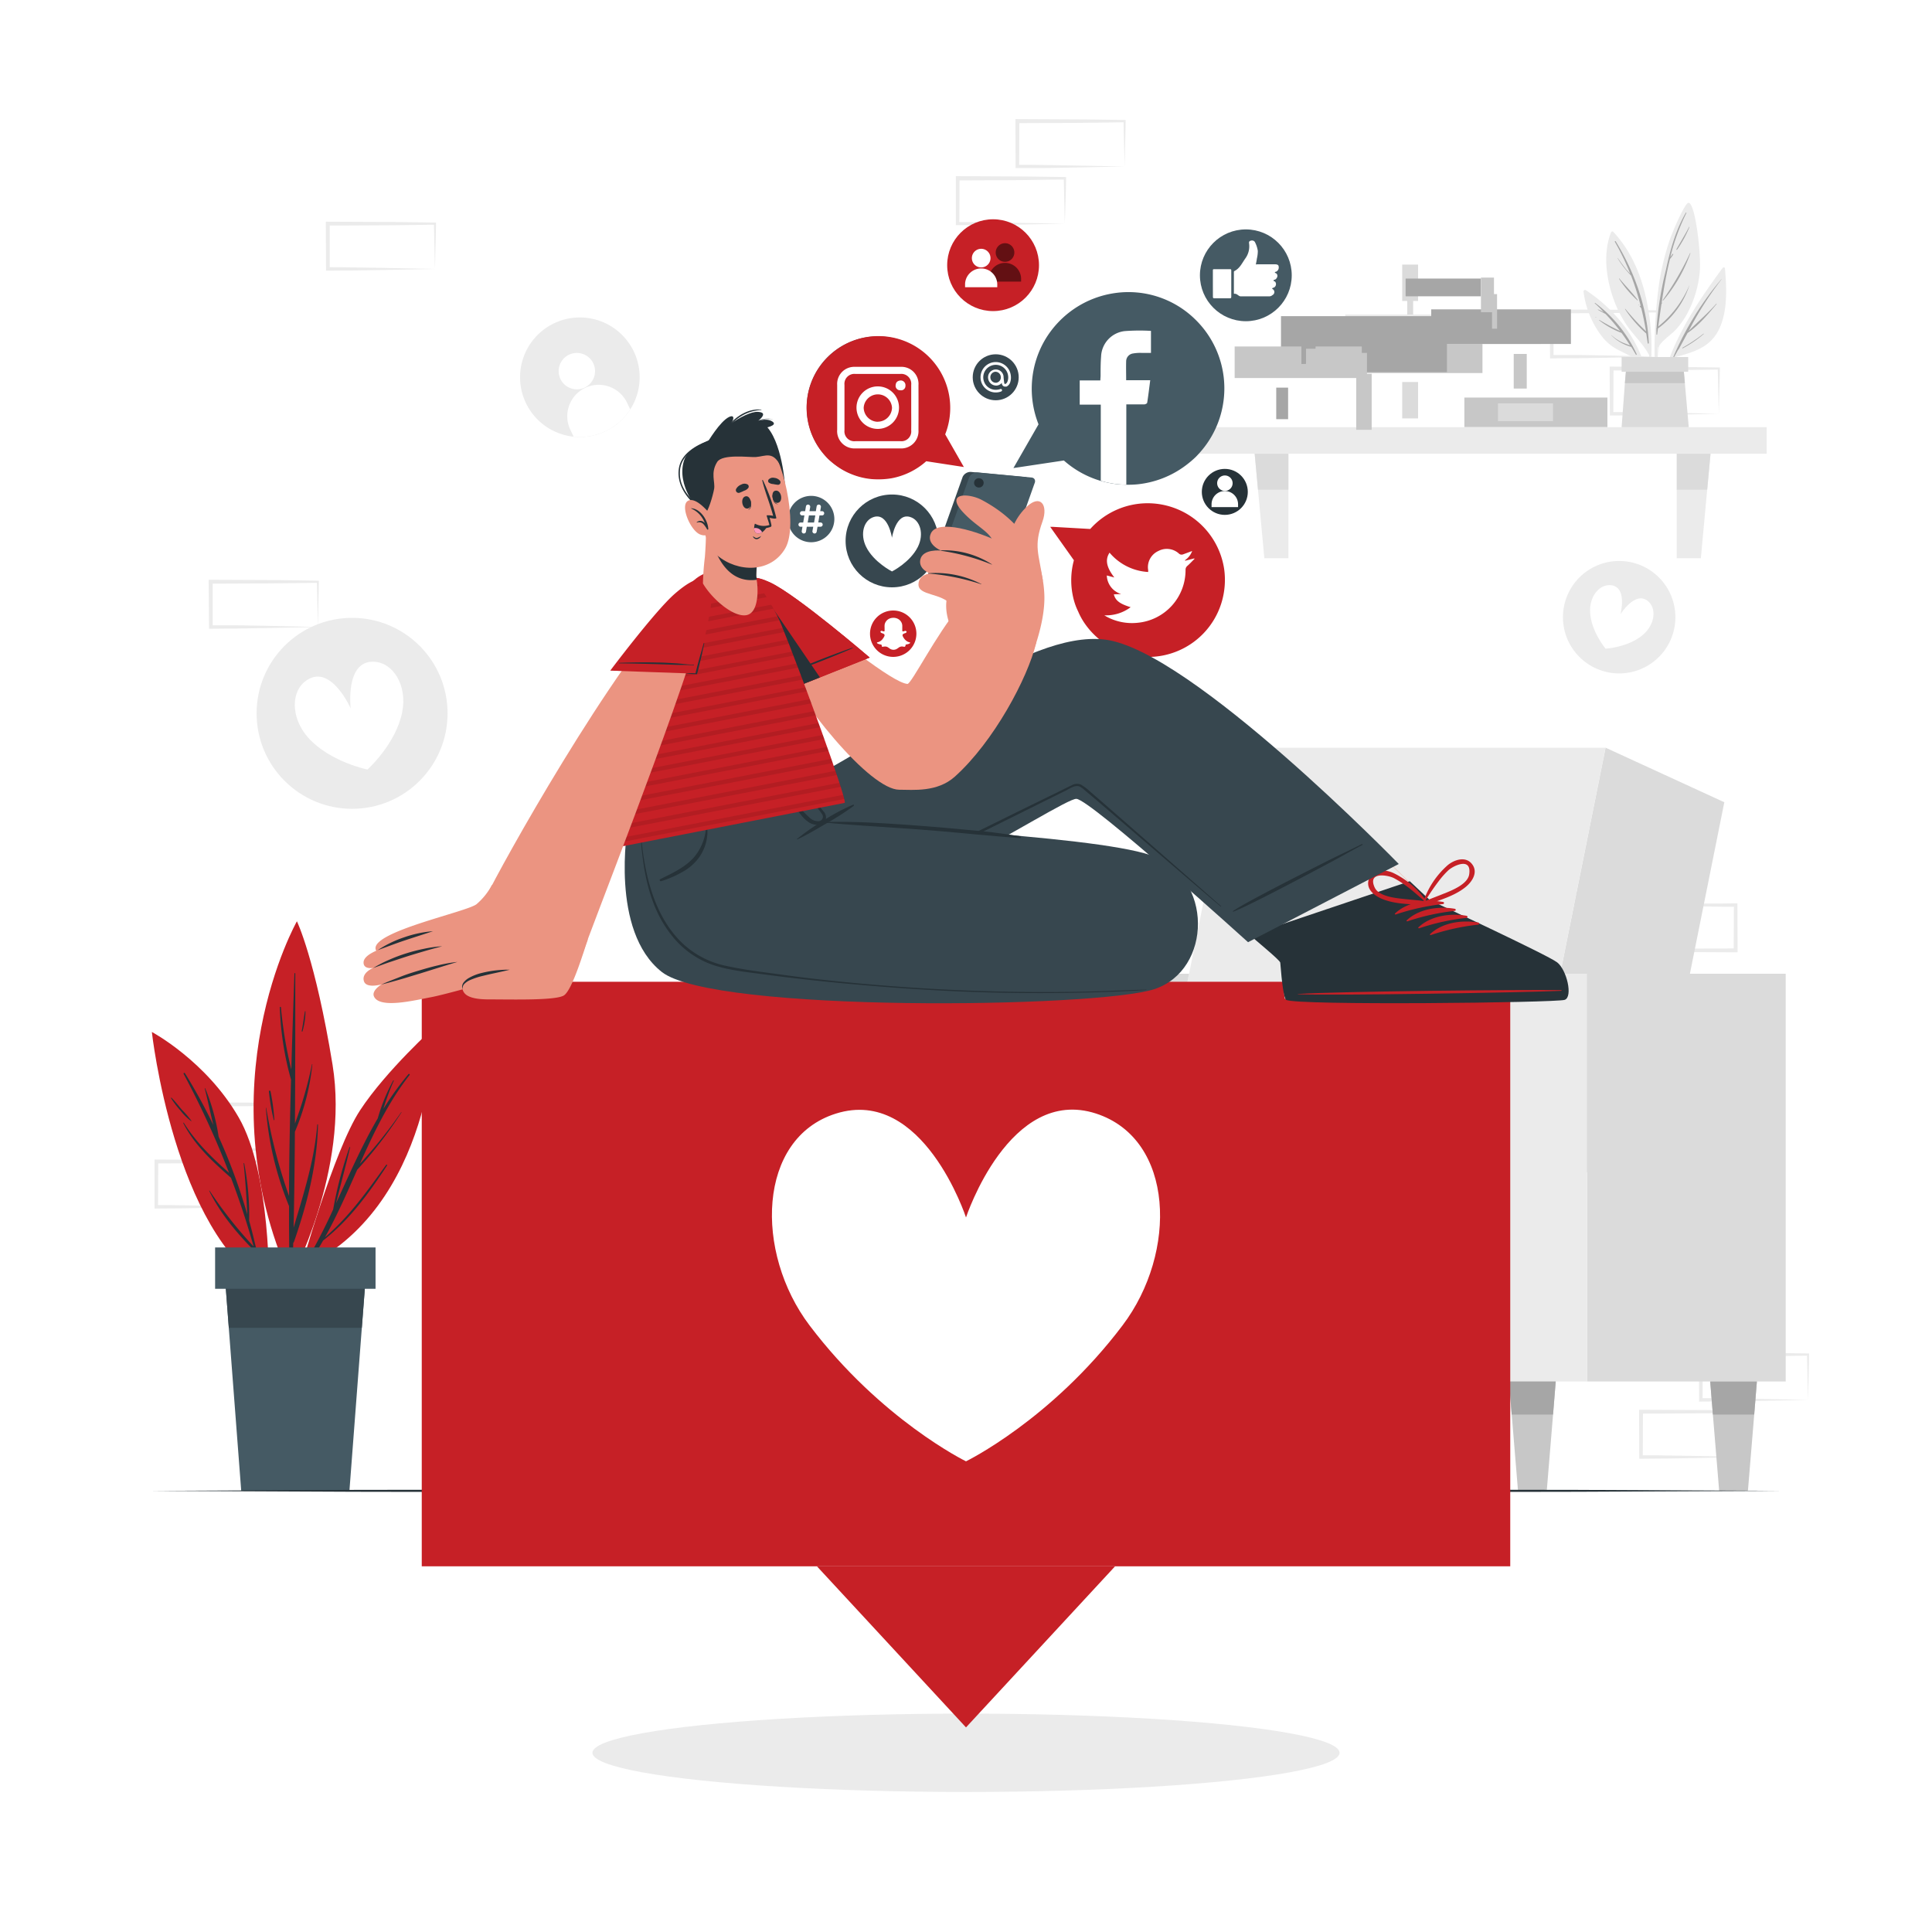 <svg class="animated" id="freepik_stories-social-networking" xmlns="http://www.w3.org/2000/svg" viewBox="0 0 500 500" version="1.1" xmlns:xlink="http://www.w3.org/1999/xlink" xmlns:svgjs="http://svgjs.com/svgjs"><style>svg#freepik_stories-social-networking:not(.animated) .animable {opacity: 0;}svg#freepik_stories-social-networking.animated #freepik--social-media--inject-41 {animation: 1s 1 forwards cubic-bezier(.36,-0.01,.5,1.38) fadeIn,3s Infinite  linear floating;animation-delay: 0s,1s;}            @keyframes fadeIn {                0% {                    opacity: 0;                }                100% {                    opacity: 1;                }            }                    @keyframes floating {                0% {                    opacity: 1;                    transform: translateY(0px);                }                50% {                    transform: translateY(-10px);                }                100% {                    opacity: 1;                    transform: translateY(0px);                }            }        </style><g id="freepik--background-complete--inject-41" style="transform-origin: 254.096px 208.325px 0px;" class="animable"><path d="M83.67,297.54l-13.76.27-7,.12c-2.33,0-4.68,0-7,.05h-.45v-.44l0-11.73v-.5h.51l13.87.07c4.62,0,9.24.11,13.87.16h.27v.27c0,2-.08,4-.13,5.92Zm0,0-.14-5.92c0-2-.12-3.89-.13-5.81l.27.28c-4.63.05-9.25.15-13.87.16l-13.87.06.5-.5-.06,11.73-.44-.45c2.28,0,4.56,0,6.86.06l6.89.11Z" style="fill: rgb(235, 235, 235); transform-origin: 69.721px 291.645px 0px;" id="el0vggmwkcinzj" class="animable"></path><path d="M68.19,312.32l-13.75.28-7,.11c-2.33.05-4.67,0-7,.05H40v-.45L40,300.59v-.5h.5l13.87.06c4.63,0,9.25.11,13.87.16h.28v.27c0,2-.09,4-.13,5.93Zm0,0-.14-5.92c0-1.95-.11-3.89-.13-5.81l.27.28c-4.62.05-9.24.16-13.87.16l-13.87.06.5-.5-.05,11.73-.45-.45c2.29,0,4.57,0,6.86.06l6.9.11Z" style="fill: rgb(235, 235, 235); transform-origin: 54.26px 306.426px 0px;" id="elntr7njr66dk" class="animable"></path><path d="M291.05,43.09l-13.76.28-7,.12c-2.33,0-4.68,0-7,0h-.45v-.45l-.05-11.72v-.5h.51l13.87.07c4.62,0,9.24.11,13.87.16h.27v.27c0,2-.08,4-.13,5.92Zm0,0-.14-5.92c-.05-2-.12-3.88-.13-5.8l.27.27c-4.63.06-9.25.16-13.87.17l-13.87.06.5-.5-.06,11.72-.44-.44c2.28,0,4.56,0,6.86.05l6.89.12Z" style="fill: rgb(235, 235, 235); transform-origin: 277.049px 37.154px 0px;" id="elx6mjwlg7l6" class="animable"></path><path d="M275.57,57.88l-13.75.28-7,.11c-2.33,0-4.67,0-7,0h-.44v-.45l0-11.73v-.5h.5l13.87.07c4.63,0,9.25.11,13.87.16h.28v.27c0,2-.09,4-.14,5.92Zm0,0L275.43,52c0-2-.11-3.89-.13-5.81l.27.28c-4.62,0-9.24.16-13.87.16l-13.87.06.5-.5-.05,11.73-.45-.45c2.29,0,4.57,0,6.86.06l6.9.11Z" style="fill: rgb(235, 235, 235); transform-origin: 261.639px 51.93px 0px;" id="elzu90lczad1p" class="animable"></path><path d="M467.92,362.29l-13.75.28-7,.11c-2.33.05-4.67,0-7,.05h-.44v-.45l-.06-11.72v-.51h.5l13.87.06c4.63,0,9.25.11,13.87.16h.28v.27c0,2-.09,4-.13,5.92Zm0,0-.14-5.92c0-1.95-.11-3.88-.13-5.8l.27.27c-4.62.05-9.24.16-13.87.16l-13.87.06.5-.49-.05,11.72-.45-.45c2.29,0,4.57,0,6.86.06l6.9.11Z" style="fill: rgb(235, 235, 235); transform-origin: 453.932px 356.391px 0px;" id="elntcecyl0bxp" class="animable"></path><path d="M452.45,377.07l-13.76.28-7,.11c-2.34.05-4.68,0-7,.06h-.45v-.45l-.05-11.72v-.5h.51l13.87.06c4.62,0,9.24.11,13.87.16h.27v.27c0,2-.09,4-.13,5.92Zm0,0-.14-5.92c-.05-1.95-.12-3.88-.14-5.8l.28.27c-4.63.05-9.25.16-13.87.16l-13.87.07.49-.5-.05,11.72-.44-.45c2.28,0,4.56,0,6.86.06l6.89.11Z" style="fill: rgb(235, 235, 235); transform-origin: 438.451px 371.186px 0px;" id="elokcmqdtb5g8" class="animable"></path><path d="M380.63,280.48l-13.75.28-7,.11c-2.33.05-4.67,0-7,.05h-.44v-.45l-.06-11.73v-.5h.5l13.87.07c4.63,0,9.25.11,13.87.16h.28v.27c0,2-.09,4-.13,5.92Zm0,0-.14-5.92c0-1.95-.11-3.89-.13-5.81l.27.28c-4.62.05-9.24.16-13.87.16l-13.87.06.5-.5-.05,11.73-.45-.45c2.29,0,4.57,0,6.86.06l6.9.11Z" style="fill: rgb(235, 235, 235); transform-origin: 366.639px 274.58px 0px;" id="el1ttiiz1502w" class="animable"></path><path d="M429.35,92.31l-13.76.28-7,.11c-2.33,0-4.67,0-7,.06h-.44v-.45l-.05-11.72v-.5h.5l13.88.06c4.62,0,9.24.12,13.87.17h.27v.27c0,2-.09,4-.13,5.92Zm0,0-.15-5.92c0-2-.11-3.88-.13-5.8l.28.27c-4.63,0-9.25.16-13.87.17l-13.88.06.5-.5-.05,11.72-.45-.44c2.29,0,4.57,0,6.87,0l6.89.11Z" style="fill: rgb(235, 235, 235); transform-origin: 415.361px 86.426px 0px;" id="el569mwih11z2" class="animable"></path><path d="M444.82,107.09l-13.75.28-7,.12c-2.33,0-4.67,0-7,.05h-.44v-.45l-.05-11.72v-.5h.5l13.87.07c4.62,0,9.25.11,13.87.16h.28v.27c0,2-.09,4-.14,5.92Zm0,0-.14-5.92c0-2-.11-3.88-.13-5.8l.27.27c-4.62.06-9.25.16-13.87.17l-13.87.06.5-.5-.05,11.72-.45-.44c2.29,0,4.57,0,6.86,0l6.9.12Z" style="fill: rgb(235, 235, 235); transform-origin: 430.84px 101.205px 0px;" id="eljx9j4avi2" class="animable"></path><path d="M421.43,234.22l13.76-.27,7-.12c2.34,0,4.68,0,7-.05h.45v.45l.05,11.73v.5h-.51l-13.87-.07c-4.62,0-9.24-.11-13.87-.16h-.27V246c0-2,.09-4,.13-5.92Zm0,0,.14,5.92c.05,2,.12,3.89.14,5.81l-.28-.28c4.63,0,9.25-.15,13.87-.16l13.87-.06-.49.5.05-11.73.44.45c-2.28,0-4.56,0-6.86-.06l-6.89-.11Z" style="fill: rgb(235, 235, 235); transform-origin: 435.432px 240.121px 0px;" id="elaom6qz5md3r" class="animable"></path><path d="M406,219.44l13.75-.28,7-.11c2.33-.05,4.67,0,7-.05h.44v.45l.06,11.72v.51h-.5l-13.87-.06c-4.63,0-9.25-.11-13.87-.16h-.28v-.27c0-2,.09-4,.13-5.92Zm0,0,.14,5.92c0,1.95.11,3.88.13,5.8l-.27-.27c4.62,0,9.24-.16,13.87-.16l13.87-.06-.5.49.05-11.72.45.45c-2.29,0-4.57,0-6.86-.06l-6.9-.11Z" style="fill: rgb(235, 235, 235); transform-origin: 419.99px 225.34px 0px;" id="elhef3sgxy5kn" class="animable"></path><path d="M112.57,69.6l-13.75.28-7,.11c-2.33.05-4.67,0-7,.06h-.44V69.6l-.06-11.72v-.5h.5l13.87.06c4.63,0,9.25.11,13.87.16h.28v.27c0,2-.09,4-.14,5.92Zm0,0-.14-5.92c0-2-.11-3.88-.13-5.8l.27.27c-4.62.05-9.24.16-13.87.16l-13.87.07.5-.5,0,11.72-.45-.45c2.29,0,4.57,0,6.86.06l6.9.11Z" style="fill: rgb(235, 235, 235); transform-origin: 98.58px 63.715px 0px;" id="elwdkkj0p1ruq" class="animable"></path><path d="M82.29,162.27l-13.76.28-7,.11c-2.33.05-4.67,0-7,.06H54.1v-.45L54,150.55v-.5h.5l13.87.06c4.63,0,9.25.12,13.88.17h.27v.27c0,2-.09,4-.13,5.92Zm0,0-.15-5.92c0-1.95-.11-3.88-.13-5.8l.28.27c-4.63.05-9.25.16-13.88.17l-13.87.06.5-.5,0,11.72-.45-.44c2.29,0,4.57,0,6.86,0l6.9.11Z" style="fill: rgb(235, 235, 235); transform-origin: 68.26px 156.385px 0px;" id="el8t4ci34dwnj" class="animable"></path><rect x="310.18" y="110.56" width="147.04" height="6.87" style="fill: rgb(235, 235, 235); transform-origin: 383.7px 113.995px 0px;" id="elgf7mfkbx9oe" class="animable"></rect><polygon points="333.44 144.47 327.21 144.47 324.71 117.43 333.44 117.43 333.44 144.47" style="fill: rgb(235, 235, 235); transform-origin: 329.075px 130.95px 0px;" id="eljjw37mzzpl" class="animable"></polygon><polygon points="433.94 144.47 440.18 144.47 442.68 117.43 433.94 117.43 433.94 144.47" style="fill: rgb(235, 235, 235); transform-origin: 438.31px 130.95px 0px;" id="elx1shr38vuqn" class="animable"></polygon><polygon points="324.71 117.43 333.44 117.43 333.44 126.75 325.57 126.75 324.71 117.43" style="fill: rgb(219, 219, 219); transform-origin: 329.075px 122.09px 0px;" id="el2sd784vc2eo" class="animable"></polygon><polygon points="442.68 117.43 441.82 126.75 433.95 126.75 433.95 117.43 442.68 117.43" style="fill: rgb(219, 219, 219); transform-origin: 438.315px 122.09px 0px;" id="el6c9xwgqwbm" class="animable"></polygon><path d="M445.82,69.34c-7.1,9.61-14.5,20.77-16.31,32.83,0,.19.28.25.32.07A70.28,70.28,0,0,1,433,92.58c4.67-1.29,9.25-2.34,11.7-7s2.18-11,1.71-16.17C446.34,69.16,446,69.15,445.82,69.34Z" style="fill: rgb(235, 235, 235); transform-origin: 438.117px 85.777px 0px;" id="elp3at2ysogzc" class="animable"></path><path d="M433,92.49a79.24,79.24,0,0,1,12.49-20.23s.09,0,.06,0a85.75,85.75,0,0,0-8.53,13.41c2.35-2.39,4.93-4.53,7.15-7.06a.05.05,0,0,1,.08.07c-2.22,2.66-4.63,5.54-7.51,7.5-.78,1.43-1.55,2.86-2.34,4.29a6.54,6.54,0,0,1,.59-.3s.06,0,0,0c-.22.11-.44.23-.67.32-.37.68-.74,1.36-1.12,2A.13.13,0,0,1,433,92.49Z" style="fill: rgb(166, 166, 166); transform-origin: 439.277px 82.398px 0px;" id="elmzw5w1vd4nj" class="animable"></path><path d="M435.41,90a41.36,41.36,0,0,0,5.45-3.64c.05,0,.12,0,.07.07a29.2,29.2,0,0,1-5.44,3.71C435.4,90.17,435.32,90,435.41,90Z" style="fill: rgb(166, 166, 166); transform-origin: 438.16px 88.252px 0px;" id="elgt1scglh6f" class="animable"></path><path d="M428.74,102.06a.13.13,0,0,0,.26,0c0-4,0-8,.06-12,1-2,3.2-3.19,4.72-4.83a20.9,20.9,0,0,0,2.83-4,28.29,28.29,0,0,0,3.29-10.95c.42-4.25-1.19-18.27-3-17.78-.93.25-3.94,7.19-4.74,9.49a66.4,66.4,0,0,0-2.82,11.63A124.46,124.46,0,0,0,428.74,102.06Z" style="fill: rgb(235, 235, 235); transform-origin: 434.08px 77.34px 0px;" id="el84bl0k2qg7r" class="animable"></path><path d="M428.71,84.93h0a88.91,88.91,0,0,1,2.41-15c1.14-5.25,2.47-10.19,5.17-14.88a.08.08,0,0,1,.14.08,55.32,55.32,0,0,0-4.16,11.42c.18-.28.4-.55.59-.82.07-.1.25,0,.17.1a7.17,7.17,0,0,1-.84,1.2h0c-.93,3.76-1.59,7.59-2.17,11.42a1.66,1.66,0,0,0,.13-.14,0,0,0,0,1,.06,0c-.07.13-.15.25-.23.38-.29,1.94-.55,3.88-.82,5.81a27.32,27.32,0,0,0,8.08-10.74,0,0,0,0,1,0,0A22.39,22.39,0,0,1,429.08,85l-.21,1.55c0,.11-.19.08-.19,0,0-.45,0-.91,0-1.37C428.67,85.05,428.65,85,428.71,84.93Z" style="fill: rgb(166, 166, 166); transform-origin: 432.953px 70.814px 0px;" id="el49zjndqz47a" class="animable"></path><path d="M430.34,77.65a81.13,81.13,0,0,0,7.05-12.14c0-.05.11,0,.09,0a39.31,39.31,0,0,1-7,12.21C430.41,77.82,430.29,77.73,430.34,77.65Z" style="fill: rgb(166, 166, 166); transform-origin: 433.906px 71.627px 0px;" id="elkglgfv92w9j" class="animable"></path><path d="M433.85,64.53c1.1-1.94,2.26-3.82,3.29-5.8,0-.06.1,0,.08.05a30.19,30.19,0,0,1-3.2,5.85A.1.1,0,0,1,433.85,64.53Z" style="fill: rgb(166, 166, 166); transform-origin: 435.533px 61.685px 0px;" id="elilyq62zxwfg" class="animable"></path><path d="M433.43,65.37s0,0,0,0A0,0,0,1,1,433.43,65.37Z" style="fill: rgb(166, 166, 166); transform-origin: 433.43px 65.371px 0px;" id="el9oswumtnot" class="animable"></path><path d="M426.79,91.89a40.25,40.25,0,0,1-.92,7.82l.12.86a37.43,37.43,0,0,0,1.4-8.72.29.29,0,0,0,0-.27h0a57.21,57.21,0,0,0-.88-11.82c-1.23-7.3-3.91-14.3-9-19.77a.37.37,0,0,0-.57.11c-2.05,5.22-1.33,11.46.42,16.67a30.6,30.6,0,0,0,4,7.91C423.15,87.13,425.38,89.21,426.79,91.89Z" style="fill: rgb(235, 235, 235); transform-origin: 421.559px 80.236px 0px;" id="elfruojnpcaeg" class="animable"></path><path d="M418.12,62.42c4.82,7.83,8.18,17.11,8.59,26.36,0,.17-.27.21-.29,0-.12-.83-.24-1.65-.38-2.47h0A31.66,31.66,0,0,1,420.56,80s0-.1.07-.06A66.36,66.36,0,0,0,426,85.76q-.52-3.08-1.24-6l-.38-.45c-.09-.1.05-.24.14-.14l.12.13a69.59,69.59,0,0,0-2.53-8,24,24,0,0,1-3.49-4.5s0-.07.06,0c.72,1,1.42,2,2.23,3,.33.37.68.72,1,1.08a62,62,0,0,0-3.95-8.23A.11.11,0,0,1,418.12,62.42Z" style="fill: rgb(166, 166, 166); transform-origin: 422.305px 75.658px 0px;" id="el311fqw26lpw" class="animable"></path><path d="M419.09,72.08c1.56,1.88,3.34,3.67,4.79,5.61,0,.06-.05.11-.1.07A29.11,29.11,0,0,1,419,72.13C419,72.07,419.05,72,419.09,72.08Z" style="fill: rgb(166, 166, 166); transform-origin: 421.439px 74.91px 0px;" id="el5l7fon78c3y" class="animable"></path><path d="M424.1,78.83l.06.07a0,0,0,1,1-.07.07l-.06-.06A.05.05,0,0,1,424.1,78.83Z" style="fill: rgb(166, 166, 166); transform-origin: 424.086px 78.893px 0px;" id="elw1lag71aabe" class="animable"></path><path d="M409.82,75.49a23.94,23.94,0,0,0,5.09,12A12.69,12.69,0,0,0,419,90.66c1.79.88,3.66,1.9,5.51,2.63a35.54,35.54,0,0,1,1.95,6.93l.18-.62c-1.18-10.2-7.78-18.91-16.23-24.51A.4.4,0,0,0,409.82,75.49Z" style="fill: rgb(235, 235, 235); transform-origin: 418.229px 87.629px 0px;" id="el4cdgt1hap42" class="animable"></path><path d="M412.73,78.51a.08.08,0,0,1,.09-.12,34.59,34.59,0,0,1,10.75,13.26.12.12,0,0,1-.21.12c-.39-.68-.79-1.35-1.19-2h0a11.61,11.61,0,0,1-5.18-3s0-.1,0-.06a11.78,11.78,0,0,0,2.44,1.71c.79.4,1.63.65,2.45,1-.71-1.13-1.46-2.22-2.23-3.27a22.31,22.31,0,0,1-5.79-3.26c-.06,0,0-.13.05-.09a56.83,56.83,0,0,0,5.38,2.87,49.43,49.43,0,0,0-3.8-4.43c-.65-.34-1.32-.69-1.95-1.06-.05,0,0-.12,0-.1a7.46,7.46,0,0,1,1.5.74C414.36,80,413.57,79.25,412.73,78.51Z" style="fill: rgb(166, 166, 166); transform-origin: 418.152px 85.109px 0px;" id="el1lb9h6tdbvz" class="animable"></path><path d="M412.91,82a2.44,2.44,0,0,1,.33.23,0,0,0,0,1,0,0,1.86,1.86,0,0,1-.34-.19C412.8,82.08,412.85,82,412.91,82Z" style="fill: rgb(166, 166, 166); transform-origin: 413.041px 82.115px 0px;" id="eltxd23p3kdy" class="animable"></path><polygon points="437.05 110.56 419.67 110.56 420.52 99.16 420.85 95.45 435.71 95.45 436.04 99.16 437.05 110.56" style="fill: rgb(219, 219, 219); transform-origin: 428.36px 103.005px 0px;" id="elai65fdd2xjb" class="animable"></polygon><polygon points="436.04 99.16 420.52 99.16 420.85 95.45 435.71 95.45 436.04 99.16" style="fill: rgb(199, 199, 199); transform-origin: 428.28px 97.305px 0px;" id="elwfias7gjds" class="animable"></polygon><rect x="419.67" y="92.4" width="17.23" height="3.81" style="fill: rgb(219, 219, 219); transform-origin: 428.285px 94.305px 0px;" id="elbe07nqp5q4i" class="animable"></rect><g id="eldaztz9zehbt"><rect x="346.25" y="87.12" width="37.41" height="9.42" style="fill: rgb(199, 199, 199); transform-origin: 364.955px 91.83px 0px; transform: rotate(90deg);" class="animable" id="el1l0torcjqvd"></rect></g><g id="elkxwbfzyp0k"><rect x="362.89" y="68.47" width="4.11" height="9.42" style="fill: rgb(219, 219, 219); transform-origin: 364.945px 73.18px 0px; transform: rotate(90deg);" class="animable" id="el0hr4s713vdrj"></rect></g><g id="el66v5gnstl63"><rect x="364.19" y="76.55" width="1.53" height="9.42" style="fill: rgb(219, 219, 219); transform-origin: 364.955px 81.26px 0px; transform: rotate(90deg);" class="animable" id="el4xiqj5h3bvs"></rect></g><g id="elubtbdas43jd"><rect x="362.89" y="98.86" width="4.11" height="9.42" style="fill: rgb(219, 219, 219); transform-origin: 364.945px 103.57px 0px; transform: rotate(90deg);" class="animable" id="el9r6o6mt3l1q"></rect></g><g id="el54v828ar0qv"><rect x="348.15" y="81.39" width="50.64" height="7.64" style="fill: rgb(235, 235, 235); transform-origin: 373.47px 85.21px 0px; transform: rotate(90deg);" class="animable" id="elu4rou069iq"></rect></g><g id="eldwa5kjtpuye"><rect x="363.77" y="72.09" width="19.48" height="4.59" style="fill: rgb(166, 166, 166); transform-origin: 373.51px 74.385px 0px; transform: rotate(90deg);" class="animable" id="el9mppmw1f5wj"></rect></g><g id="elupl28b4x7s"><rect x="378.98" y="102.89" width="37.02" height="7.64" style="fill: rgb(199, 199, 199); transform-origin: 397.49px 106.71px 0px; transform: rotate(-180deg);" class="animable" id="eldy89wafjxgm"></rect></g><g id="elxsmh6oseym"><rect x="387.67" y="104.39" width="14.24" height="4.59" style="fill: rgb(219, 219, 219); transform-origin: 394.79px 106.685px 0px; transform: rotate(-180deg);" class="animable" id="elab5iul20n6r"></rect></g><g id="el94yiolaefxe"><rect x="331.52" y="81.82" width="42.95" height="14.49" style="fill: rgb(166, 166, 166); transform-origin: 352.995px 89.065px 0px; transform: rotate(90deg);" class="animable" id="el17pp5l1p1ef"></rect></g><g id="el92lmayec34r"><rect x="350.99" y="96.74" width="4" height="14.49" style="fill: rgb(199, 199, 199); transform-origin: 352.99px 103.985px 0px; transform: rotate(90deg);" class="animable" id="el40ar1uq0anh"></rect></g><g id="elc4dbjao4cwe"><rect x="352.22" y="91.33" width="1.55" height="14.49" style="fill: rgb(199, 199, 199); transform-origin: 352.995px 98.575px 0px; transform: rotate(90deg);" class="animable" id="elv9pdv2yjsej"></rect></g><g id="elluqsavaagtr"><rect x="370.4" y="80.06" width="36.15" height="8.96" style="fill: rgb(166, 166, 166); transform-origin: 388.475px 84.54px 0px; transform: rotate(66.77deg);" class="animable" id="eldnfk5nzazle"></rect></g><g id="el1wpzqz2dg0u"><rect x="391.75" y="91.6" width="3.37" height="8.96" style="fill: rgb(199, 199, 199); transform-origin: 393.435px 96.08px 0px; transform: rotate(66.77deg);" class="animable" id="elbg4evs03njb"></rect></g><g id="elx27fkpw96cc"><rect x="383.27" y="71.84" width="3.37" height="8.96" style="fill: rgb(199, 199, 199); transform-origin: 384.955px 76.32px 0px; transform: rotate(66.77deg);" class="animable" id="elzk2765dpn4"></rect></g><g id="elcm69x7afe5c"><rect x="386.13" y="76.11" width="1.31" height="8.96" style="fill: rgb(199, 199, 199); transform-origin: 386.785px 80.59px 0px; transform: rotate(66.77deg);" class="animable" id="elcmerxf2843g"></rect></g><g id="elis2axbpmrl"><rect x="319.53" y="89.67" width="32.9" height="8.16" style="fill: rgb(199, 199, 199); transform-origin: 335.98px 93.75px 0px; transform: rotate(111.29deg);" class="animable" id="elyg64avnkky"></rect></g><g id="elvqma808zrmq"><rect x="330.29" y="100.32" width="3.07" height="8.16" style="fill: rgb(166, 166, 166); transform-origin: 331.825px 104.4px 0px; transform: rotate(111.3deg);" class="animable" id="el72y7dwetmpg"></rect></g><g id="elvglwy9y5fk8"><rect x="337.4" y="82.09" width="3.07" height="8.16" style="fill: rgb(166, 166, 166); transform-origin: 338.935px 86.17px 0px; transform: rotate(111.29deg);" class="animable" id="eltba77q8pfa"></rect></g><g id="el4tqom63oqzb"><rect x="336.8" y="86.03" width="1.19" height="8.16" style="fill: rgb(166, 166, 166); transform-origin: 337.395px 90.11px 0px; transform: rotate(111.29deg);" class="animable" id="el5zulctz1fb6"></rect></g><g id="elkx0n8tks2tf"><circle cx="91.12" cy="184.61" r="24.71" style="fill: rgb(235, 235, 235); transform-origin: 91.12px 184.61px 0px; transform: rotate(-34.14deg);" class="animable" id="elq7ava3iotys"></circle></g><path d="M104.1,184.26c-1.61,8.25-9,14.9-9,14.9s-9.75-2-15.33-8.24c-4.66-5.24-4.55-12.31-.2-15,6.22-3.91,11.19,7.43,11.19,7.43s-1.49-12.29,5.87-12.1C101.75,171.36,105.44,177.39,104.1,184.26Z" style="fill: rgb(255, 255, 255); transform-origin: 90.334px 185.203px 0px;" id="el7isbkkistko" class="animable"></path><g id="elfzziselanjp"><circle cx="419.04" cy="159.73" r="14.55" style="fill: rgb(235, 235, 235); transform-origin: 419.04px 159.73px 0px; transform: rotate(-75.82deg);" class="animable" id="elw0w3zljjjt"></circle></g><path d="M425.14,164.34c-3.77,3.2-9.62,3.54-9.62,3.54s-3.76-4.49-4-9.43c-.22-4.12,2.43-7.33,5.43-7,4.3.49,2.42,7.53,2.42,7.53s3.83-6.2,7.14-3.4C428.81,157.54,428.29,161.67,425.14,164.34Z" style="fill: rgb(255, 255, 255); transform-origin: 419.719px 159.652px 0px;" id="elggonczr1zlf" class="animable"></path><path d="M163.11,105.94A15.47,15.47,0,1,1,162,87.79,15.42,15.42,0,0,1,163.11,105.94Z" style="fill: rgb(235, 235, 235); transform-origin: 150.068px 97.629px 0px;" id="elrxgzl3u2cw" class="animable"></path><path d="M153.53,94a4.71,4.71,0,1,1-6.29-2.19A4.71,4.71,0,0,1,153.53,94Z" style="fill: rgb(255, 255, 255); transform-origin: 149.289px 96.051px 0px;" id="el9sc2tguf9jk" class="animable"></path><path d="M162.26,104.19l.85,1.75A15.45,15.45,0,0,1,148.46,113l-.84-1.74a8.13,8.13,0,1,1,14.64-7.08Z" style="fill: rgb(255, 255, 255); transform-origin: 154.959px 106.336px 0px;" id="elqnhhqjdqiy" class="animable"></path><polygon points="393.48 303.37 427.04 303.37 446.25 207.62 415.52 193.5 393.48 303.37" style="fill: rgb(219, 219, 219); transform-origin: 419.865px 248.435px 0px;" id="elgyq5cpfb5s8" class="animable"></polygon><polygon points="297.43 303.37 393.48 303.37 415.52 193.5 319.47 193.5 297.43 303.37" style="fill: rgb(235, 235, 235); transform-origin: 356.475px 248.435px 0px;" id="elj1fsmjq9oaa" class="animable"></polygon><g id="elrlh0dcclhsp"><rect x="410.71" y="252" width="51.43" height="105.53" style="fill: rgb(219, 219, 219); transform-origin: 436.425px 304.765px 0px; transform: rotate(180deg);" class="animable" id="elamu95io0ahj"></rect></g><polygon points="272.74 357.53 286.79 357.53 307.73 252 272.74 252 272.74 357.53" style="fill: rgb(219, 219, 219); transform-origin: 290.235px 304.765px 0px;" id="elq8uizohv7aa" class="animable"></polygon><g id="el4siuc5r9cuj"><rect x="382.45" y="252" width="28.26" height="105.53" style="fill: rgb(235, 235, 235); transform-origin: 396.58px 304.765px 0px; transform: rotate(180deg);" class="animable" id="elivou4yd5rc8"></rect></g><g id="elqti060evzx"><rect x="244.48" y="252" width="28.26" height="105.53" style="fill: rgb(235, 235, 235); transform-origin: 258.61px 304.765px 0px; transform: rotate(180deg);" class="animable" id="eli4e3mro3gfe"></rect></g><g id="elbhasy10z43t"><rect x="272.74" y="303.37" width="109.71" height="54.15" style="fill: rgb(235, 235, 235); transform-origin: 327.595px 330.445px 0px; transform: rotate(180deg);" class="animable" id="elw6h67bypfg9"></rect></g><g id="elerilng9l0b"><rect x="272.74" y="279.96" width="109.71" height="23.63" style="fill: rgb(235, 235, 235); transform-origin: 327.595px 291.775px 0px; transform: rotate(180deg);" class="animable" id="elku6dv5vsxdb"></rect></g><path d="M403.78,252l-10.66-.19-10.67-.14h-.32V252L382,264.35,382,276.7c0,8.23-.06,16.46,0,24.7s0,16.46.14,24.7.18,16.46.36,24.7q.26-12.36.36-24.7c.1-8.24.11-16.47.14-24.7s0-16.47,0-24.7l-.05-12.35L382.77,252l-.32.32,10.67-.13Z" style="fill: rgb(219, 219, 219); transform-origin: 392.877px 301.236px 0px;" id="elwjjy9fq19jh" class="animable"></path><path d="M272.74,252c-.22,8.26-.32,16.53-.41,24.79l-.12,24.79.12,24.79.15,12.4.26,12.39.26-12.39.15-12.4.12-24.79-.12-24.79C273.07,268.53,273,260.26,272.74,252Z" style="fill: rgb(219, 219, 219); transform-origin: 272.74px 301.58px 0px;" id="eltpxbc3o3o6o" class="animable"></path><path d="M272.74,303.37c9.14.22,18.29.33,27.43.41l27.43.13,27.42-.13,13.72-.15,13.71-.26-13.71-.26L355,303l-27.42-.12-27.43.13C291,303.05,281.88,303.15,272.74,303.37Z" style="fill: rgb(219, 219, 219); transform-origin: 327.594px 303.395px 0px;" id="el79n59v216xr" class="animable"></path><path d="M272.74,280c9.14.22,18.29.33,27.43.41l27.43.12,27.42-.12,13.72-.15,13.71-.26-13.71-.26L355,279.55l-27.42-.12-27.43.12C291,279.64,281.88,279.74,272.74,280Z" style="fill: rgb(219, 219, 219); transform-origin: 327.594px 279.98px 0px;" id="elb3691fe5r9j" class="animable"></path><polygon points="442.6 357.53 443.29 366.08 444.92 385.83 452.36 385.83 453.99 366.08 454.68 357.53 442.6 357.53" style="fill: rgb(199, 199, 199); transform-origin: 448.64px 371.68px 0px;" id="el7u4q6pflnjw" class="animable"></polygon><polygon points="454.68 357.53 442.6 357.53 443.29 366.08 453.99 366.08 454.68 357.53" style="fill: rgb(166, 166, 166); transform-origin: 448.64px 361.805px 0px;" id="elkfdgflos78" class="animable"></polygon><polygon points="390.54 357.53 391.23 366.08 392.86 385.83 400.3 385.83 401.93 366.08 402.62 357.53 390.54 357.53" style="fill: rgb(199, 199, 199); transform-origin: 396.58px 371.68px 0px;" id="el5tnfywl3y14" class="animable"></polygon><polygon points="402.62 357.53 390.54 357.53 391.23 366.08 401.93 366.08 402.62 357.53" style="fill: rgb(166, 166, 166); transform-origin: 396.58px 361.805px 0px;" id="el4am5r162q4o" class="animable"></polygon><polygon points="304.19 357.53 304.88 366.08 306.51 385.83 313.95 385.83 315.58 366.08 316.27 357.53 304.19 357.53" style="fill: rgb(199, 199, 199); transform-origin: 310.23px 371.68px 0px;" id="elcu94trjgamk" class="animable"></polygon><polygon points="316.27 357.53 304.19 357.53 304.88 366.08 315.58 366.08 316.27 357.53" style="fill: rgb(166, 166, 166); transform-origin: 310.23px 361.805px 0px;" id="elyz9dqlms4pb" class="animable"></polygon><polygon points="252.12 357.53 252.81 366.08 254.44 385.83 261.88 385.83 263.51 366.08 264.2 357.53 252.12 357.53" style="fill: rgb(199, 199, 199); transform-origin: 258.16px 371.68px 0px;" id="elxdaf6fk6iql" class="animable"></polygon><polygon points="252.12 357.53 252.81 366.08 263.51 366.08 264.2 357.53 252.12 357.53" style="fill: rgb(166, 166, 166); transform-origin: 258.16px 361.805px 0px;" id="elnvqeleknzq" class="animable"></polygon></g><g id="freepik--Shadow--inject-41" style="transform-origin: 250px 453.62px 0px;" class="animable"><ellipse cx="250" cy="453.62" rx="96.68" ry="10.14" style="fill: rgb(235, 235, 235); transform-origin: 250px 453.62px 0px;" id="elu3x6ag249d" class="animable"></ellipse></g><g id="freepik--Plant--inject-41" style="transform-origin: 75.99px 312.129px 0px;" class="animable"><path d="M77.83,328.37s8.53-30.61,15.34-41,19.51-21.81,19.51-21.81S112.38,312.74,77.83,328.37Z" style="fill: #C62026; transform-origin: 95.254px 296.965px 0px;" id="elnf4ty62gpm" class="animable"></path><path d="M78.44,327.84A145.16,145.16,0,0,0,86.22,313a103.51,103.51,0,0,1,4.23-16.09.08.08,0,1,1,.15.05c-1.13,4.84-2.44,9.63-3.64,14.45,3.44-7.45,6.71-15,10.81-22a47,47,0,0,1,4-9.79c0-.09.19,0,.15.05A62.13,62.13,0,0,0,99.22,287,72.93,72.93,0,0,1,105.7,278c.15-.18.44,0,.3.21-5.48,7-9.27,14.95-12.87,23a123.84,123.84,0,0,0,10.7-13.37c0-.05.1,0,.07.05a110,110,0,0,1-11.46,14.85c-2.62,5.91-5.2,11.84-8.33,17.45,6.25-5.28,11.06-12.12,15.82-18.72a.14.14,0,0,1,.24.16c-4.76,7.24-9.69,14.06-16.55,19.42a76.73,76.73,0,0,1-4.57,7.16A.37.37,0,0,1,78.44,327.84Z" style="fill: rgb(38, 50, 56); transform-origin: 92.232px 303.119px 0px;" id="elbb2kp5gufvd" class="animable"></path><path d="M75.19,331.12s15.33-28.22,10.87-55.59-9.22-37.1-9.22-37.1S52.75,281,75.19,331.12Z" style="fill: #C62026; transform-origin: 76.25px 284.775px 0px;" id="el7v9wewbm0jq" class="animable"></path><path d="M68.9,286.75a134.09,134.09,0,0,0,5.91,22.79c0-10,.24-20.08.51-30.12a77.94,77.94,0,0,1-2.9-18.71c0-.18.27-.17.29,0a106.35,106.35,0,0,0,2.68,16.09q.36-12.42.81-24.85a.11.11,0,0,1,.22,0c0,12.94,0,25.88-.09,38.82a103.25,103.25,0,0,0,4.42-15.37,0,0,0,0,1,.09,0,60.45,60.45,0,0,1-4.52,17.5c-.06,8.27-.15,16.54-.34,24.81,2.6-8.79,5.37-17.31,6.12-26.6a.1.1,0,1,1,.19,0c-.2,10.25-2.84,20.65-6.22,30.29a.56.56,0,0,1-.18.24c-.07,3-.16,6.05-.26,9.07a.34.34,0,0,1-.67,0q-.18-9.28-.15-18.56a83,83,0,0,1-6-25.4C68.76,286.69,68.89,286.67,68.9,286.75Z" style="fill: rgb(38, 50, 56); transform-origin: 75.547px 291.416px 0px;" id="elij6aj8ian4h" class="animable"></path><path d="M70,282.39A53.47,53.47,0,0,1,71,289.84a.08.08,0,0,1-.15,0,53.13,53.13,0,0,1-1.26-7.43C69.59,282.23,69.91,282.2,70,282.39Z" style="fill: rgb(38, 50, 56); transform-origin: 70.295px 286.076px 0px;" id="ell294264i3ij" class="animable"></path><path d="M78.91,261.76c0-.09.14-.06.15,0a19.5,19.5,0,0,1-.77,5.14c0,.14-.24.07-.21-.06C78.41,265.16,78.62,263.46,78.91,261.76Z" style="fill: rgb(38, 50, 56); transform-origin: 78.566px 264.34px 0px;" id="eld27fknbjhz" class="animable"></path><path d="M69.6,333.28s.62-29.46-7.83-44.1S39.3,267.07,39.3,267.07,45,319,69.6,333.28Z" style="fill: #C62026; transform-origin: 54.457px 300.176px 0px;" id="elag1x4lpfzzc" class="animable"></path><path d="M54.2,308.09a109.69,109.69,0,0,0,11.43,14.49q-2.52-9-5.85-17.76c-4.73-4.16-9.43-8.46-12.34-14.15a.08.08,0,0,1,.14-.08c3.12,5,7.3,9.06,11.7,12.94a227.43,227.43,0,0,0-11.76-25.62.19.19,0,0,1,.32-.19,140.34,140.34,0,0,1,7.38,13.45c-.8-3.15-1.43-6.37-2.24-9.5a.07.07,0,0,1,.13,0,53.37,53.37,0,0,1,3.47,12.5A149,149,0,0,1,64,314.29c-.21-4.42-.49-8.81-.95-13.22,0-.08.14-.1.15,0a71.1,71.1,0,0,1,1.28,14.84c1.22,4.39,2.24,8.84,3.07,13.31,0,.12-.16.18-.19.05q-.69-2.81-1.46-5.59a.18.18,0,0,1-.1,0c-4.53-4.54-8.84-9.72-11.67-15.51A0,0,0,0,1,54.2,308.09Z" style="fill: rgb(38, 50, 56); transform-origin: 57.49px 303.502px 0px;" id="elow961ohsyvs" class="animable"></path><path d="M44.4,284.11c1,1,1.81,2.09,2.72,3.14a24.15,24.15,0,0,1,2.43,2.84,0,0,0,0,1-.06.07,14.23,14.23,0,0,1-2.81-2.78,22.94,22.94,0,0,1-2.41-3.16C44.22,284.14,44.34,284,44.4,284.11Z" style="fill: rgb(38, 50, 56); transform-origin: 46.904px 287.115px 0px;" id="elkxdxvtvho" class="animable"></path><path d="M94.71,329.69l-1.07,13.95-3.21,42.19h-28l-3.22-42.19-1.06-13.95H94.71Z" style="fill: rgb(69, 90, 100); transform-origin: 76.43px 357.76px 0px;" id="elptaiwpjcvf8" class="animable"></path><path d="M94.71,329.69l-1.07,13.95H59.22l-1.06-13.95H94.71Z" style="fill: rgb(55, 71, 79); transform-origin: 76.436px 336.666px 0px;" id="elbemdhrdwzx8" class="animable"></path><g id="elsqaeuevytlf"><rect x="55.67" y="322.84" width="41.52" height="10.7" style="fill: rgb(69, 90, 100); transform-origin: 76.43px 328.19px 0px; transform: rotate(180deg);" class="animable" id="elk04ewg0pznb"></rect></g></g><g id="freepik--Floor--inject-41" style="transform-origin: 250px 385.83px 0px;" class="animable"><polygon points="38.84 385.83 91.63 385.58 144.42 385.5 250 385.33 355.58 385.5 408.37 385.58 461.16 385.83 408.37 386.07 355.58 386.16 250 386.33 144.42 386.16 91.63 386.07 38.84 385.83" style="fill: rgb(38, 50, 56); transform-origin: 250px 385.83px 0px;" id="elv70j233n73o" class="animable"></polygon></g><g id="freepik--social-media--inject-41" style="transform-origin: 269.117px 113.383px 0px;" class="animable"><path d="M316.72,103.15a24.89,24.89,0,0,1-5,12.52,28.83,28.83,0,0,1-2.24,2.57,27.46,27.46,0,0,1-2.61,2.21,24.93,24.93,0,0,1-12.6,4.9,24.7,24.7,0,0,1-3.44.07,21.8,21.8,0,0,1-3.41-.36,24.93,24.93,0,0,1-12.22-6l.29.09L263.17,121l-.9.13.46-.79,6.14-10.7,0,.42a25,25,0,0,1,1.52-22,25.28,25.28,0,0,1,7.74-8.23,25,25,0,0,1,10.54-4,24.64,24.64,0,0,1,20.69,6.87A24.87,24.87,0,0,1,316.72,103.15Z" style="fill: rgb(69, 90, 100); transform-origin: 289.564px 100.521px 0px;" id="el1rrufp8e08k" class="animable"></path><path d="M291.45,93.46c-.05,1.59,0,3.21,0,4.94h6.23c-.26,2-.49,3.95-.79,5.83,0,.19-.5.42-.76.43-1.5,0-3,0-4.64,0v20.78a24.48,24.48,0,0,1-6.61-1V104.72h-5.45V98.45h5.34c0-.47.06-.85.06-1.21,0-1.65,0-3.31.13-4.94a6.88,6.88,0,0,1,6.1-6.61,51.42,51.42,0,0,1,6.81-.06v5.7c-.81,0-1.65,0-2.46,0a10.62,10.62,0,0,0-2.19.15A2.06,2.06,0,0,0,291.45,93.46Z" style="fill: rgb(255, 255, 255); transform-origin: 288.65px 105.494px 0px;" id="eliptvtu8503" class="animable"></path><path d="M304.11,168.75a19.8,19.8,0,0,1-10.7.91,21.6,21.6,0,0,1-2.63-.68,23.07,23.07,0,0,1-2.51-1.07,19.26,19.26,0,0,1-4.48-3.07,19.77,19.77,0,0,1-3.51-4.17,18,18,0,0,1-1.26-2.43,16.44,16.44,0,0,1-1-2.56,19.75,19.75,0,0,1-.05-10.86l0,.24-5.76-8.12-.41-.59.72,0,9.82.56-.31.13a19.91,19.91,0,0,1,16.24-6.76A20.18,20.18,0,0,1,307,132.9a20,20,0,0,1,9.82,14.43,20.22,20.22,0,0,1-.77,8.88A19.81,19.81,0,0,1,304.11,168.75Z" style="fill: #C62026; transform-origin: 294.404px 150.129px 0px;" id="elfadniroh73" class="animable"></path><path d="M285.79,159.24a10.53,10.53,0,0,0,6.82-2.1c-2.82-.86-3.94-1.72-4.35-3.32l1.89-.09a5.2,5.2,0,0,1-3.71-4.8l1.95.52c-2-2.57-2.46-4.56-1.24-6.42a14.1,14.1,0,0,0,10,5c0-.32,0-.56-.05-.8a4.6,4.6,0,0,1,2.68-4.63,4.66,4.66,0,0,1,5.31.65,1,1,0,0,0,1.08.22l2.36-.87a4.87,4.87,0,0,1-1.86,2.38.78.78,0,0,1,.05.14l2.34-.6.1.09c-.61.61-1.19,1.24-1.83,1.81a1.28,1.28,0,0,0-.51,1.05,13.68,13.68,0,0,1-12.45,13.71,13.85,13.85,0,0,1-8.12-1.66C286.1,159.44,286,159.34,285.79,159.24Z" style="fill: rgb(255, 255, 255); transform-origin: 297.475px 151.654px 0px;" id="elrjb65e044rp" class="animable"></path><circle cx="230.85" cy="139.99" r="12.01" style="fill: rgb(55, 71, 79); transform-origin: 230.85px 139.99px 0px;" id="elagr3gh2seim" class="animable"></circle><path d="M237.55,141.52c-2,4-6.7,6.37-6.7,6.37s-4.72-2.37-6.7-6.37c-1.65-3.34-.6-6.94,2-7.73,3.73-1.13,4.69,5.38,4.69,5.38s1-6.51,4.7-5.38C238.15,134.58,239.2,138.18,237.55,141.52Z" style="fill: rgb(255, 255, 255); transform-origin: 230.85px 140.773px 0px;" id="el4owrmaz7j9h" class="animable"></path><g id="eldm3t45x7z17"><circle cx="322.42" cy="71.25" r="11.88" style="fill: rgb(69, 90, 100); transform-origin: 322.42px 71.25px 0px; transform: rotate(-80.57deg);" class="animable" id="elk43zxrfm3s"></circle></g><g id="freepik--xsrjP0--inject-41" style="transform-origin: 322.416px 69.717px 0px;" class="animable"><path d="M320.61,76.53c-.35-.23-.66-.55-1.13-.5-.19,0-.15-.13-.15-.23,0-1.79,0-3.57,0-5.35,0-.13,0-.24.15-.31,1.36-.69,1.94-2,2.77-3.2a5.34,5.34,0,0,0,1-4c-.06-.4.13-.58.49-.66a.91.91,0,0,1,1,.31,7.18,7.18,0,0,1,.78,2.34,8.54,8.54,0,0,1-.24,2c-.06.49-.17,1-.26,1.47.12.09.25,0,.38,0h4.52c.64,0,1,.18,1,.6a1.21,1.21,0,0,1-.65,1.31c-.12.06-.32,0-.33.18s.19.16.3.23c.54.38.44,1.15-.18,1.6-.16.1-.45.06-.46.28s.28.17.4.3a1,1,0,0,1-.43,1.57c-.08,0-.19,0-.26.11s-.15.1,0,.21a.88.88,0,0,1,0,1.58l-.2.15a1.28,1.28,0,0,1-.79.17l-7.08,0A.88.88,0,0,1,320.61,76.53Z" style="fill: rgb(255, 255, 255); fill-rule: evenodd; transform-origin: 325.133px 69.467px 0px;" id="elnlln82zwu9s" class="animable"></path><path d="M313.89,73.4c0-1.13,0-2.26,0-3.39,0-.23,0-.35.31-.35,1.38,0,2.76,0,4.14,0,.27,0,.31.09.31.33q0,3.42,0,6.84c0,.29-.08.37-.37.37-1.34,0-2.68,0-4,0-.33,0-.38-.11-.38-.4C313.91,75.67,313.89,74.54,313.89,73.4Z" style="fill: rgb(255, 255, 255); fill-rule: evenodd; transform-origin: 316.27px 73.43px 0px;" id="elu85aox1i8ol" class="animable"></path></g><path d="M237.16,164a6,6,0,1,1-5.95-6A6,6,0,0,1,237.16,164Z" style="fill: #C62026; transform-origin: 231.16px 164px 0px;" id="elqiyd4p9ke7" class="animable"></path><g id="freepik--K0pxJE--inject-41" style="transform-origin: 231.246px 164.023px 0px;" class="animable"><path d="M231.11,159.89a2.45,2.45,0,0,1,1.53.43,2.19,2.19,0,0,1,.79,1.1,2.64,2.64,0,0,1,.08.49q0,.36,0,.72c0,.21,0,.41,0,.61s0,.09.08.13a.53.53,0,0,0,.35,0l.18-.07a.4.4,0,0,1,.45.09.2.2,0,0,1,0,.28,1,1,0,0,1-.35.21c-.1,0-.2.06-.3.11a.77.77,0,0,0-.18.1.38.38,0,0,0-.14.45,2,2,0,0,0,.29.57,2.73,2.73,0,0,0,.84.85,2,2,0,0,0,.72.28c.08,0,.11.07.08.15a.33.33,0,0,1-.17.16,1.77,1.77,0,0,1-.56.19l-.32.07a.14.14,0,0,0-.12.09c0,.12,0,.24-.09.35s-.06.15-.19.13-.3,0-.46-.06a1.41,1.41,0,0,0-1.05.29,5.25,5.25,0,0,1-.49.33,1.71,1.71,0,0,1-1.85-.11c-.17-.12-.32-.24-.49-.34a1.31,1.31,0,0,0-.55-.17,2.62,2.62,0,0,0-.74.07h0c-.17,0-.19,0-.23-.15s0-.2-.07-.3a.17.17,0,0,0-.15-.14,2.78,2.78,0,0,1-.81-.22.42.42,0,0,1-.14-.09.27.27,0,0,1-.09-.12.09.09,0,0,1,.08-.13,2.22,2.22,0,0,0,1.41-.91,3,3,0,0,0,.42-.69.61.61,0,0,0,.05-.18.38.38,0,0,0-.19-.39,1,1,0,0,0-.32-.15,1.47,1.47,0,0,1-.4-.19.6.6,0,0,1-.08-.08.19.19,0,0,1,0-.29.36.36,0,0,1,.41-.05.79.79,0,0,0,.38.09.42.42,0,0,0,.21-.06.06.06,0,0,0,0-.06c0-.28,0-.55,0-.83a4.28,4.28,0,0,1,0-.62,1.51,1.51,0,0,1,.09-.47,2.17,2.17,0,0,1,1.33-1.33A2.53,2.53,0,0,1,231.11,159.89Z" style="fill: rgb(255, 255, 255); transform-origin: 231.246px 164.023px 0px;" id="eladlif3eu0mo" class="animable"></path></g><circle cx="316.98" cy="127.3" r="5.95" style="fill: rgb(38, 50, 56); transform-origin: 316.98px 127.3px 0px;" id="elpmnbfb03lc" class="animable"></circle><path d="M319,125.05a2,2,0,1,1-2-2A2,2,0,0,1,319,125.05Z" style="fill: rgb(255, 255, 255); transform-origin: 317px 125.051px 0px;" id="elvuuzseg4s3" class="animable"></path><path d="M320.41,130.51v.73h-6.86v-.73a3.43,3.43,0,0,1,6.86,0Z" style="fill: rgb(255, 255, 255); transform-origin: 316.98px 129.162px 0px;" id="elcgyw505izg" class="animable"></path><path d="M208.88,107.43a18.39,18.39,0,0,0,30.73,11.63l9.2,1.35-4.6-8a18.4,18.4,0,1,0-35.33-5Z" style="fill: rgb(69, 90, 100); transform-origin: 228.791px 105.48px 0px;" id="ele8e5ba2mwy" class="animable"></path><path d="M214.39,92.24a18.58,18.58,0,0,1,30.15,20.35l0-.31,4.57,8,.34.59-.67-.11-9.19-1.41.22-.07a18.6,18.6,0,0,1-9.1,4.5,21.11,21.11,0,0,1-5.1.21,18.25,18.25,0,0,1-5-1.18,18.06,18.06,0,0,1-4.44-2.47,20,20,0,0,1-1.94-1.64,21.87,21.87,0,0,1-1.67-1.92,18.49,18.49,0,0,1,1.8-24.51Z" style="fill: #C62026; transform-origin: 229.1px 105.52px 0px;" id="elrxr8e4kzhm" class="animable"></path><path d="M237.7,99.69a4.42,4.42,0,0,0-4.64-4.75c-3.92,0-7.85,0-11.78,0a4.42,4.42,0,0,0-4.62,4.65c0,2,0,3.92,0,5.88s0,3.84,0,5.76a4.48,4.48,0,0,0,4.71,4.82c3.88,0,7.77,0,11.65,0a4.45,4.45,0,0,0,4.68-4.73C237.72,107.45,237.72,103.56,237.7,99.69Zm-1.88,11.67a2.55,2.55,0,0,1-2.8,2.82c-3.89,0-7.77,0-11.66,0a2.55,2.55,0,0,1-2.81-2.81q0-5.88,0-11.76a2.57,2.57,0,0,1,2.8-2.84c3.89,0,7.77,0,11.66,0a2.57,2.57,0,0,1,2.81,2.83c0,2,0,3.92,0,5.88S235.85,109.4,235.82,111.36Z" style="fill: rgb(255, 255, 255); transform-origin: 227.18px 105.496px 0px;" id="elrus6eux6u1d" class="animable"></path><path d="M227.19,100a5.5,5.5,0,1,0,5.47,5.58A5.48,5.48,0,0,0,227.19,100Zm-.06,9.16a3.72,3.72,0,0,1-3.61-3.62,3.67,3.67,0,0,1,7.33,0A3.72,3.72,0,0,1,227.13,109.14Z" style="fill: rgb(255, 255, 255); transform-origin: 227.16px 105.5px 0px;" id="elbstc0o00d9m" class="animable"></path><path d="M234.33,99.85A1.13,1.13,0,0,1,233,101a1.15,1.15,0,0,1-1.2-1.37c.06-.77.56-1.12,1.33-1.17A1.24,1.24,0,0,1,234.33,99.85Z" style="fill: rgb(255, 255, 255); transform-origin: 233.057px 99.74px 0px;" id="elviuefkbc2g" class="animable"></path><g id="el0ieqaexfw86"><circle cx="257.01" cy="68.63" r="11.88" style="fill: #C62026; transform-origin: 257.01px 68.63px 0px; transform: rotate(-45deg);" class="animable" id="ellsfdtyrb8df"></circle></g><g id="el5bb609990mi"><g style="opacity: 0.5; transform-origin: 260.096px 67.91px 0px;" class="animable" id="elkyfsfkg3qrj"><path d="M262.51,65.35a2.41,2.41,0,1,1-2.41-2.41A2.41,2.41,0,0,1,262.51,65.35Z" id="elyzmop03szeh" style="transform-origin: 260.102px 65.352px 0px;" class="animable"></path><path d="M264.26,72v.88h-8.33V72a4.17,4.17,0,0,1,8.33,0Z" id="el1ygeedlphsx" style="transform-origin: 260.096px 70.457px 0px;" class="animable"></path></g></g><path d="M256.34,66.8a2.41,2.41,0,1,1-2.41-2.41A2.41,2.41,0,0,1,256.34,66.8Z" style="fill: rgb(255, 255, 255); transform-origin: 253.93px 66.801px 0px;" id="elnrd2xlll1d" class="animable"></path><path d="M258.09,73.44v.89h-8.33v-.89a4.17,4.17,0,0,1,8.33,0Z" style="fill: rgb(255, 255, 255); transform-origin: 253.926px 71.9px 0px;" id="elsb7l1gg0j2s" class="animable"></path><path d="M215.93,134.33a6,6,0,1,1-6-6A6,6,0,0,1,215.93,134.33Z" style="fill: rgb(69, 90, 100); transform-origin: 209.93px 134.328px 0px;" id="elzw47b5dyn6" class="animable"></path><path d="M207.68,136.32h-.49a.55.55,0,0,1-.55-.55.55.55,0,0,1,.55-.55h.68l.31-1.83h-.61a.55.55,0,0,1-.54-.55.56.56,0,0,1,.54-.55h.8l.21-1.25a.54.54,0,0,1,.55-.45.56.56,0,0,1,.55.64l-.19,1.06h1.65l.21-1.25a.54.54,0,0,1,.56-.45.55.55,0,0,1,.54.64l-.18,1.06h.49a.55.55,0,0,1,.54.55.55.55,0,0,1-.54.55h-.68l-.31,1.83h.6a.54.54,0,0,1,.54.55.55.55,0,0,1-.54.55h-.79l-.23,1.29a.54.54,0,0,1-.54.46.56.56,0,0,1-.55-.65l.2-1.1H208.8l-.22,1.29a.55.55,0,1,1-1.09-.19Zm3-1.1.32-1.83h-1.65l-.32,1.83Z" style="fill: rgb(255, 255, 255); transform-origin: 209.971px 134.33px 0px;" id="el1qceko42h6c" class="animable"></path><g id="el0z69zwz96rn"><circle cx="257.69" cy="97.64" r="5.95" style="fill: rgb(55, 71, 79); transform-origin: 257.69px 97.64px 0px; transform: rotate(-63.23deg);" class="animable" id="el5t8z4gdw1x8"></circle></g><path d="M257.23,93.73a3.93,3.93,0,1,0,.93,7.81,3.25,3.25,0,0,0,.93-.23.32.32,0,0,0,.21-.44.28.28,0,0,0-.14-.18.35.35,0,0,0-.3,0,3,3,0,0,1-.78.17,3.23,3.23,0,1,1-.76-6.42,3.22,3.22,0,0,1,3.58,2.82,2.92,2.92,0,0,1-.18,1.51,1.06,1.06,0,0,1-.51.59h-.07a.24.24,0,0,1-.14,0,.78.78,0,0,1-.09-.21c-.09-.38-.19-1.58-.19-1.59V97.4a2,2,0,1,0-4,.47A2.12,2.12,0,0,0,258,99.78a1.94,1.94,0,0,0,1.27-.7l0,.18a1,1,0,0,0,.25.54.83.83,0,0,0,.73.25,1.06,1.06,0,0,0,.23,0,1.86,1.86,0,0,0,.92-1v0a3.86,3.86,0,0,0,.2-1.83A3.93,3.93,0,0,0,257.23,93.73Zm.63,5.32a1.43,1.43,0,0,1-.33-2.84A1.4,1.4,0,0,1,259,97.48,1.38,1.38,0,0,1,257.86,99.05Z" style="fill: rgb(255, 255, 255); transform-origin: 257.699px 97.635px 0px;" id="elpfwaw9ntybm" class="animable"></path></g><g id="freepik--Character--inject-41" style="transform-origin: 250.021px 276.507px 0px;" class="animable"><rect x="109.15" y="254.08" width="281.7" height="151.28" style="fill: #C62026; transform-origin: 250px 329.72px 0px;" id="ells8x4jsdv4h" class="animable"></rect><polygon points="211.42 405.36 288.58 405.36 250 447.05 211.42 405.36" style="fill: #C62026; transform-origin: 250px 426.205px 0px;" id="elfwp5qzhdhji" class="animable"></polygon><path d="M290.52,343C272.06,367.46,250,378.19,250,378.19S228,367.46,209.5,343c-14.26-18.87-13.55-48.42,6.85-54.81,22.56-7.07,33.65,26.89,33.65,26.89s11.25-34.18,33.67-26.89C304,294.83,304.78,324.16,290.52,343Z" style="fill: rgb(255, 255, 255); transform-origin: 249.998px 332.682px 0px;" id="el4cu2jeakeiy" class="animable"></path><path d="M400.57,257.88c-2.18.84-65.49,2-68,.58-.27-.16-.2-3-1.13-10.19,0-.34-1.49-1.68-3.74-3.57-8.47-7.1-28.37-22.06-28.37-22.06L331,195.19l30.62,30.09,8,7.83s25.87,14,28.43,15.81S402.75,257,400.57,257.88Z" style="fill: rgb(235, 148, 129); transform-origin: 350.4px 227.16px 0px;" id="elkro0k9au6nb" class="animable"></path><path d="M400.57,257.88c-2.18.84-65.5,2-68,.58-.27-.16-.19-2.95-1.13-10.19,0-.34-1.49-1.68-3.75-3.58-2.94-2.46-4.34-3.59-8.72-7l40.17-14.77,2.41,2.37,8,7.82s25.87,14,28.43,15.81S402.75,257,400.57,257.88Z" style="fill: rgb(235, 235, 235); transform-origin: 360.213px 241.025px 0px;" id="elsdco4rfk3wf" class="animable"></path><path d="M404.94,258.76c-2.2.76-69.66,1.5-72.09,0-.57-.35-1.1-4.26-1.52-9.63-.05-.68-6.88-6.14-7.82-7.15l41.34-13.92,5.22,4.91s30.42,14.16,32.91,16.08S407.13,258,404.94,258.76Z" style="fill: rgb(38, 50, 56); transform-origin: 364.734px 243.844px 0px;" id="elkdiqcuexfgg" class="animable"></path><path d="M404,256.24c-10.6-.14-57.61.31-68.1,1-.08,0-.08.07,0,.07,10.5.36,57.51-.43,68.1-.88C404.22,256.4,404.22,256.24,404,256.24Z" style="fill: #C62026; transform-origin: 370.002px 256.809px 0px;" id="elor77y1ckyka" class="animable"></path><path d="M373.44,233.42c-4.17-.73-9.27,0-12.42,3-.12.12.05.29.18.25a58.74,58.74,0,0,1,12.23-2.7A.26.26,0,0,0,373.44,233.42Z" style="fill: #C62026; transform-origin: 367.344px 234.918px 0px;" id="elvu6q51bxhk" class="animable"></path><path d="M376.47,235.19c-4.17-.73-9.27,0-12.42,3-.12.12.05.29.18.25a58.11,58.11,0,0,1,12.23-2.7A.27.27,0,0,0,376.47,235.19Z" style="fill: #C62026; transform-origin: 370.373px 236.688px 0px;" id="elfnr44919ast" class="animable"></path><path d="M379.51,237c-4.18-.73-9.27,0-12.43,3-.12.12.05.29.18.25a58.06,58.06,0,0,1,12.24-2.7A.27.27,0,0,0,379.51,237Z" style="fill: #C62026; transform-origin: 373.41px 238.496px 0px;" id="el69tmibyxlx" class="animable"></path><path d="M382.54,238.75c-4.18-.73-9.27,0-12.43,3-.12.12.05.29.18.24a58.67,58.67,0,0,1,12.24-2.69A.27.27,0,0,0,382.54,238.75Z" style="fill: #C62026; transform-origin: 376.438px 240.242px 0px;" id="elk41ulj8lt6" class="animable"></path><path d="M381,223.68c-1.66-2.23-4.7-1.18-6.42.3a22.11,22.11,0,0,0-6.31,9.63c0,.08,0,.13.1.15a.52.52,0,0,0,.66.51c3.42-1.32,7.25-2.3,10.17-4.63C380.94,228.28,382.61,225.8,381,223.68Zm-7.19,7.53c-1.67.69-3.36,1.29-5,2a64.78,64.78,0,0,1,3.81-5.54,21.66,21.66,0,0,1,2.18-2.41c1.22-1.15,6.11-3.61,5.43,1C379.88,228.8,375.84,230.39,373.84,231.21Z" style="fill: #C62026; transform-origin: 374.961px 228.342px 0px;" id="elfpcnabnma8" class="animable"></path><path d="M357.69,232.64c3.45,1.43,7.4,1.31,11.06,1.62a.52.52,0,0,0,.49-.68.11.11,0,0,0,.05-.17,22.24,22.24,0,0,0-8.73-7.5c-2.07-.94-5.28-1.11-6.26,1.51S355.67,231.81,357.69,232.64Zm-1.92-2.95c-1.93-4.21,3.44-3.21,4.94-2.45a25.46,25.46,0,0,1,2.77,1.71c1.85,1.29,3.49,2.81,5.2,4.27-1.79-.27-3.59-.37-5.38-.57C361.16,232.42,356.83,232,355.77,229.69Z" style="fill: #C62026; transform-origin: 361.691px 229.771px 0px;" id="el3mlms8qq4bk" class="animable"></path><path d="M362,223.6,323,243.84s-40.69-36.83-44.42-37.1-58.47,36.87-86,37c-28.55.12-30-29.78-30-29.78l41.64-9.56c30-14.8,61.27-41.36,81.72-38.88C308.1,168.19,362,223.6,362,223.6Z" style="fill: rgb(55, 71, 79); transform-origin: 262.289px 204.598px 0px;" id="el6jn4aim6mnl" class="animable"></path><path d="M352.47,218.45c-6.59,3.26-4.74,2.24-11.3,5.56-3.21,1.63-19.36,9.78-22.1,11.8-.06,0,0,.15.07.13,3.22-1.08,19.19-9.58,22.37-11.27,6.5-3.44,4.6-2.52,11.06-6A.1.1,0,1,0,352.47,218.45Z" style="fill: rgb(38, 50, 56); transform-origin: 335.844px 227.189px 0px;" id="elhknqdfox0pt" class="animable"></path><path d="M316,234.51c-7.63-6.73-32.65-28.65-33.67-29.46a14.07,14.07,0,0,0-2.6-2,2.74,2.74,0,0,0-2.41.2c-1.16.54-2.29,1.13-3.44,1.69l-6.77,3.3c-8.75,4.28-17.45,8.66-26.27,12.79-8.48,4-14.53,7.71-23.39,10.76a132.81,132.81,0,0,1-27.16,6.48c-1.15.14-2.29.26-3.43.37a.07.07,0,1,0,0,.13,109.75,109.75,0,0,0,26.74-5c8.77-2.69,14.72-6.2,23.06-10,8.63-4,17.14-8.23,25.66-12.46,4.49-2.23,9-4.48,13.48-6.69,1-.5,2.48-1.59,3.65-1.05a6.45,6.45,0,0,1,1.34,1l1.5,1.25c1.94,1.61,32.6,28,33.61,28.78C316,234.68,316.12,234.58,316,234.51Z" style="fill: rgb(38, 50, 56); transform-origin: 251.406px 220.816px 0px;" id="elakouey2ch8" class="animable"></path><path d="M162.45,213.94s-4.67,27,8.83,37.61S283.7,260.88,298.71,256s15.48-29.07-.93-34.68c-15.6-5.34-82-7.94-83.63-8.59-.41-.16,5.88-3.94,5.86-4.17L204.9,204Z" style="fill: rgb(55, 71, 79); transform-origin: 235.848px 231.822px 0px;" id="elx6yuptcefs" class="animable"></path><path d="M182.94,213.26c0-.12-.19-.08-.19,0a13.35,13.35,0,0,1-3.13,8.58c-2.29,2.65-5.68,4.14-8.75,5.69-.3.15-.08.61.23.52a26.81,26.81,0,0,0,5.42-2.34,13,13,0,0,0,4.08-3.39A11.61,11.61,0,0,0,182.94,213.26Z" style="fill: rgb(38, 50, 56); transform-origin: 176.91px 220.623px 0px;" id="eldfcz3gg2n89" class="animable"></path><path d="M213.06,209.91c-.69-.87-1.43-1.71-2.15-2.56-1.69-2-3.39-4-5.16-6-.17-.18-.5.08-.34.28,1.19,1.56,2.45,3.07,3.7,4.59.63.78,1.27,1.56,1.92,2.33a15,15,0,0,1,1.79,2.27,1.14,1.14,0,0,1-1,1.7,3.08,3.08,0,0,1-2.16-.79,28.33,28.33,0,0,1-3.66-3.92c-.72-.8-1.43-1.6-2.15-2.39s-1.59-1.64-2.36-2.48c0-.05-.14,0-.1.08.67.92,1.29,1.88,2,2.8s1.35,1.83,2.05,2.74,1.33,1.69,2,2.51a8.44,8.44,0,0,0,2.06,1.85c1.28.75,3.51.92,4.2-.74A2.38,2.38,0,0,0,213.06,209.91Z" style="fill: rgb(38, 50, 56); transform-origin: 207.576px 207.379px 0px;" id="elgmen0vr0qqr" class="animable"></path><path d="M296.66,256.12c-5.17.1-10.33.4-15.5.51s-10.26.13-15.38.09q-15.45-.15-30.87-1.2c-10.38-.72-21.58-1.76-31.89-3.18-4.93-.69-9.94-1.26-14.81-2.31a23.39,23.39,0,0,1-11.69-6c-6.68-6.48-9.27-16-10.34-25.11-.14-1.22-.26-2.44-.36-3.67a.06.06,0,1,0-.12,0c.6,9.33,2.05,19.06,7.92,26.56a23.37,23.37,0,0,0,9.56,7.42c4.62,1.85,9.74,2.28,14.62,2.95,10.35,1.4,21.59,2.48,32,3.29s21,1.32,31.49,1.48,21,0,31.52-.51c1.28-.07,2.56-.14,3.84-.25C296.73,256.23,296.73,256.12,296.66,256.12Z" style="fill: rgb(38, 50, 56); transform-origin: 231.205px 236.1px 0px;" id="ele957y4esxdn" class="animable"></path><path d="M264.08,216.43c-3.26-.48-6.5-1-9.77-1.29s-6.61-.64-9.92-.92c-6.55-.55-13.11-1.05-19.67-1.36-3.73-.17-7.45-.19-11.18-.14-.12,0-.11.17,0,.18,6.56.59,13.13,1,19.7,1.44s13.1,1,19.65,1.64c3.71.35,7.42.63,11.13.93C264.3,216.93,264.35,216.47,264.08,216.43Z" style="fill: rgb(38, 50, 56); transform-origin: 238.855px 214.803px 0px;" id="elknz79xaygd" class="animable"></path><path d="M220.78,208.26a50.87,50.87,0,0,0-7.53,4,60.44,60.44,0,0,0-7,4.88c-.06.05,0,.13.08.1,2.55-1.18,5-2.66,7.44-4.08a69.25,69.25,0,0,0,7.14-4.58C221.09,208.49,221,208.17,220.78,208.26Z" style="fill: rgb(38, 50, 56); transform-origin: 213.617px 212.746px 0px;" id="elpnwynq77gip" class="animable"></path><path d="M249.14,123.4,239.69,150a1,1,0,0,0,.76,1.54l14.07,1.33a2.3,2.3,0,0,0,2.09-1.27L266.06,125c.37-.78,0-1.47-.76-1.54l-14.07-1.33A2.28,2.28,0,0,0,249.14,123.4Z" style="fill: rgb(55, 71, 79); transform-origin: 252.867px 137.5px 0px;" id="elt26cqrvb6ss" class="animable"></path><path d="M250.81,123.55l-9.45,26.62a1,1,0,0,0,.76,1.53L256.19,153a2.29,2.29,0,0,0,2.09-1.26l9.45-26.62c.37-.78,0-1.46-.76-1.54l-14.07-1.33A2.29,2.29,0,0,0,250.81,123.55Z" style="fill: rgb(69, 90, 100); transform-origin: 254.541px 137.625px 0px;" id="elrd6s5rp27b" class="animable"></path><path d="M254.55,125.16a1.19,1.19,0,0,1-1.33,1,1.2,1.2,0,1,1,.28-2.38A1.19,1.19,0,0,1,254.55,125.16Z" style="fill: rgb(38, 50, 56); transform-origin: 253.332px 124.967px 0px;" id="eld8gh40oa8ob" class="animable"></path><path d="M198.72,165.68c8.28,16.9,26.6,38.72,34,38.7,3.54,0,9.86.72,14.43-3.42,10-9,18.82-25.44,21-34.54.81-3.41-17.61-12-20-9.12C242.41,164,235.88,177,234.85,177,231,176.72,216,164.59,205.44,156,192.66,145.66,195.41,159,198.72,165.68Z" style="fill: rgb(235, 148, 129); transform-origin: 232.063px 178.314px 0px;" id="elww5w9uj840g" class="animable"></path><path d="M269.89,150.28c-1.05-7.15-2.42-8.83-.09-15.33,1.52-4.27-.55-7.08-4-3.88-5.67,5.22-6.26,14.73-5.52,18.09Z" style="fill: rgb(235, 148, 129); transform-origin: 265.164px 139.986px 0px;" id="eldebzpiucfkk" class="animable"></path><path d="M266.51,170.89s4.12-9.39,3.76-17.13c-.25-5.34-2.09-16.92-16.22-24.39-3.35-1.77-9.38-1.92-5,3,3.14,3.47,6.18,4.72,7.64,7.07,0,0-7.69.72-9.34,4.15a71,71,0,0,0-3.66,9.25,14.46,14.46,0,0,0,1.68.84s-1.44,3.26.56,8.3Z" style="fill: rgb(235, 148, 129); transform-origin: 256.992px 149.566px 0px;" id="elqcn2dp0k8cd" class="animable"></path><path d="M269.21,148.7c-1.94-2-6.12-6.25-10.75-8.52-5.14-2.51-15.72-6-17.54-2.16-1.33,2.8,2.59,4.47,2.59,4.47s-4.67-.51-5.32,2.28c-.6,2.54,2.51,3.66,2.51,3.66s-2.88.18-3,2.74c-.12,3.07,5.95,2.19,8.52,5.42C246.82,157.31,269.21,148.7,269.21,148.7Z" style="fill: rgb(235, 148, 129); transform-origin: 253.455px 146.473px 0px;" id="elpay5hxcu6eq" class="animable"></path><path d="M256.71,146.06a22.8,22.8,0,0,0-13.1-3.64c-.12,0-.17.1-.07.12a56.14,56.14,0,0,1,13.14,3.57S256.73,146.07,256.71,146.06Z" style="fill: rgb(38, 50, 56); transform-origin: 250.102px 144.26px 0px;" id="ell89udsuv6p" class="animable"></path><path d="M254,151.17a25.65,25.65,0,0,0-13.29-2.84c-.12,0-.17.11-.06.12A60,60,0,0,1,254,151.22S254,151.19,254,151.17Z" style="fill: rgb(38, 50, 56); transform-origin: 247.295px 149.752px 0px;" id="elpcaz23ti7ee" class="animable"></path><path d="M204.08,178.55l21-8.37s-18.89-16.24-25.79-19.45c-7.77-3.61-7.92,1.15-5.19,8.83S204.08,178.55,204.08,178.55Z" style="fill: #C62026; transform-origin: 208.785px 164.025px 0px;" id="elyxrof2ls9jq" class="animable"></path><path d="M204.08,178.55l21-8.37s-18.89-16.24-25.79-19.45c-7.77-3.61-7.92,1.15-5.19,8.83S204.08,178.55,204.08,178.55Z" style="fill: #C62026; transform-origin: 208.785px 164.025px 0px;" id="eloo1shekap6f" class="animable"></path><path d="M220.69,167.62c-.78.18-7.38,2.68-8.8,3.26s-7.27,2.87-8.69,3.58a.06.06,0,0,0,0,.11c1.52-.44,7.42-2.73,8.88-3.29s7.94-3.18,8.61-3.56A.05.05,0,0,0,220.69,167.62Z" style="fill: rgb(38, 50, 56); transform-origin: 211.951px 171.096px 0px;" id="el7sm4wrk9aq" class="animable"></path><path d="M212.2,175.32l-8.12,3.22s-7.2-11.31-9.93-19c-2-5.61-2.45-9.67.48-10Z" style="fill: rgb(38, 50, 56); transform-origin: 202.369px 164.039px 0px;" id="elhqw597aiv9q" class="animable"></path><path d="M218.61,207.78,161.22,219c-.09-1.19,3.84-36.79,8.63-50.31,6.14-17.32,10.12-19.11,12.48-20.27,3-1.49,8.7-1.57,10.11-1.09,1.59.54,7.35,8.39,9.77,14.36C207.07,173.67,219.3,206.94,218.61,207.78Z" style="fill: #C62026; transform-origin: 189.928px 183.033px 0px;" id="elmzmdyx8kuxf" class="animable"></path><g id="elzkcvyr0b8hj"><path d="M194.11,148.77,178,151.9a17.63,17.63,0,0,1,1.22-1.36l14-2.7A11.64,11.64,0,0,1,194.11,148.77Zm1.58,1.89-19.48,3.77c-.24.38-.49.8-.74,1.25l20.94-4.05C196.16,151.29,195.93,151,195.69,150.66Zm2.07,2.89-23.58,4.56-.58,1.23,24.79-4.8C198.19,154.2,198,153.88,197.76,153.55Zm1.83,2.95-27.05,5.24c-.17.39-.34.8-.5,1.22l28.12-5.45C200,157.18,199.79,156.83,199.59,156.5Zm1.63,3-30.13,5.83c-.15.39-.29.78-.45,1.19l31.06-6C201.55,160.18,201.39,159.83,201.22,159.5Zm1.34,3-32.77,6.35c-.14.38-.27.77-.4,1.19L203,163.56C202.82,163.21,202.68,162.86,202.56,162.53Zm1.21,3.07-35.07,6.79c-.1.39-.22.78-.32,1.18l35.79-6.93C204,166.29,203.9,165.94,203.77,165.6Zm1.19,3.07-37.14,7.2c-.1.37-.19.76-.28,1.16l37.81-7.33C205.21,169.36,205.09,169,205,168.67Zm1.17,3.08L167,179.32l-.24,1.16,39.74-7.69C206.39,172.43,206.27,172.09,206.13,171.75Zm1.17,3.08-41,7.93-.22,1.16,41.58-8C207.56,175.53,207.42,175.17,207.3,174.83Zm1.15,3.08-42.76,8.28c-.07.37-.13.76-.19,1.15l43.34-8.4C208.7,178.6,208.58,178.25,208.45,177.91Zm1.14,3.07-44.49,8.63c-.07.38-.13.76-.2,1.14L210,182C209.85,181.68,209.72,181.34,209.59,181Zm1.14,3.09-46.19,9c-.06.39-.13.77-.19,1.15l46.76-9.06C211,184.75,210.85,184.41,210.73,184.07Zm1.13,3.08L164,196.42c-.06.37-.12.76-.17,1.14l48.38-9.37C212.11,187.85,212,187.49,211.86,187.15Zm1.1,3.09-49.45,9.58c0,.39-.11.76-.16,1.14l50-9.68C213.21,190.94,213.09,190.59,213,190.24Zm1.11,3.09-51,9.89c0,.38-.11.76-.16,1.13l51.55-10C214.32,194,214.19,193.68,214.07,193.33Zm1.08,3.09L162.59,206.6q-.08.59-.15,1.14l53.07-10.28C215.4,197.11,215.27,196.77,215.15,196.42Zm1.07,3.1L162.16,210c0,.38-.09.77-.13,1.13l54.55-10.56C216.46,200.23,216.35,199.87,216.22,199.52Zm1,3.1-55.48,10.75c0,.4-.1.77-.13,1.13l56-10.84Zm1,3.12-56.81,11c0,.44-.07.83-.1,1.14l57.19-11.08C218.42,206.5,218.33,206.14,218.21,205.74Z" style="fill: rgb(3, 4, 2); opacity: 0.1; transform-origin: 189.904px 182.846px 0px;" class="animable" id="el8y3bsk3t90d"></path></g><path d="M177.62,152.39C158,172.82,129.39,224.55,125.85,232c-2.4,5,23.92,18.3,25,14.64,1.43-4.69,24.36-62.58,30.46-84.42C184.7,150.14,181.68,148.17,177.62,152.39Z" style="fill: rgb(235, 148, 129); transform-origin: 154.234px 198.818px 0px;" id="el9xibxu2epbp" class="animable"></path><path d="M152.13,243.15c-.92,2.51-4,13.16-6.23,14.49s-13.66,1-19.44,1-6.92-1.61-6.82-3.6,12.22-2.37,12.22-2.37-16.2,4.64-20.28,5.4-13.46,3.13-14.82-.25c-.61-1.52,2-3.07,2-3.07s-3.94,1.16-4.57-.8c-.71-2.23,2.42-3.46,2.42-3.46s-2.46.49-2.52-1.32c-.13-4.06,15.28-6.06,15.28-6.06s-11.8,5.75-12.18,2.43C96.63,241,120.81,236,123.33,234a17.18,17.18,0,0,0,4-5Z" style="fill: rgb(235, 148, 129); transform-origin: 123.107px 244.293px 0px;" id="elkylcxfhwhj" class="animable"></path><path d="M119.72,256.09a1.77,1.77,0,0,1,.55-1.55,5,5,0,0,1,1.41-.91,18.57,18.57,0,0,1,3.31-1.08c2.28-.58,4.62-1,6.94-1.59a28.25,28.25,0,0,0-7.14.81,12.69,12.69,0,0,0-3.4,1.3,4.65,4.65,0,0,0-1.43,1.22A1.89,1.89,0,0,0,119.72,256.09Z" style="fill: rgb(38, 50, 56); transform-origin: 125.762px 253.523px 0px;" id="elcr8i5e7rw3e" class="animable"></path><path d="M98.72,254.79c1.66-.4,3.31-.87,5-1.35s3.27-1,4.9-1.47l4.88-1.53q2.44-.76,4.9-1.5a37.76,37.76,0,0,0-5.06.9c-1.67.38-3.32.86-5,1.36s-3.26,1-4.86,1.65S100.27,254.07,98.72,254.79Z" style="fill: rgb(38, 50, 56); transform-origin: 108.559px 251.865px 0px;" id="elhp3a6robudf" class="animable"></path><path d="M114.44,244.89a32.13,32.13,0,0,0-4.68.65,45,45,0,0,0-4.57,1.17,41.42,41.42,0,0,0-4.43,1.66,33.17,33.17,0,0,0-4.19,2.16c1.49-.52,2.94-1.09,4.42-1.58s3-1,4.44-1.46,3-.91,4.48-1.35S112.92,245.3,114.44,244.89Z" style="fill: rgb(38, 50, 56); transform-origin: 105.506px 247.711px 0px;" id="eltnl79s82x5" class="animable"></path><path d="M112.05,241a29.2,29.2,0,0,0-7.44,1.57,28.85,28.85,0,0,0-6.84,3.32c2.39-.85,4.72-1.76,7.1-2.55S109.64,241.8,112.05,241Z" style="fill: rgb(38, 50, 56); transform-origin: 104.91px 243.445px 0px;" id="elo35504mkajf" class="animable"></path><path d="M157.93,173.56l22.08.78a167.31,167.31,0,0,0,3.88-16.84c1.11-8.13-1.65-10.45-9.24-3.85C169.56,158.07,157.93,173.56,157.93,173.56Z" style="fill: #C62026; transform-origin: 171.027px 162.076px 0px;" id="eljo4d2be3t" class="animable"></path><path d="M177.32,174.25a26.23,26.23,0,0,1,2.67,0c.32-1.27.63-2.54,1-3.8q.25-.94.54-1.89c.21-.68.41-1.48.6-2.09,0-.09.15-.07.13,0-.16.82-.31,1.42-.45,2.13s-.27,1.26-.43,1.88c-.33,1.32-.63,2.74-1,4a22.72,22.72,0,0,1-3-.24S177.28,174.25,177.32,174.25Z" style="fill: rgb(38, 50, 56); transform-origin: 179.787px 170.445px 0px;" id="elig8x26jf2pd" class="animable"></path><path d="M160.24,171.54c3.22-.11,6.44-.17,9.66-.09,1.61,0,3.22.11,4.82.2s3.2.34,4.81.4a.07.07,0,0,1,0,.14c-1.59-.15-3.22-.08-4.82-.14s-3.22-.12-4.82-.17c-3.21-.09-6.43-.18-9.64-.2C160.14,171.68,160.16,171.55,160.24,171.54Z" style="fill: rgb(38, 50, 56); transform-origin: 169.887px 171.803px 0px;" id="elzwwxcbfz8y" class="animable"></path><path d="M193.35,159.16C190,160,184.24,155,181.92,151a69,69,0,0,1,.51-6.91c.16-2.21.3-4.68.26-6.94,0-.47,14.24,3.19,14.24,3.19a35.8,35.8,0,0,0-1.21,8.7,5.38,5.38,0,0,0,.11.93.61.61,0,0,1,0,.15C196.17,151.83,196.55,158.34,193.35,159.16Z" style="fill: rgb(235, 148, 129); transform-origin: 189.426px 148.18px 0px;" id="elxt39tvjvik" class="animable"></path><path d="M183.56,137.14c.72,3.81,3.27,13,10.84,13a9.26,9.26,0,0,0,1.45-.1.7.7,0,0,0,0-.16,6.4,6.4,0,0,1-.12-.92,36.27,36.27,0,0,1,1.22-8.72S186.65,137.65,183.56,137.14Z" style="fill: rgb(38, 50, 56); transform-origin: 190.254px 143.641px 0px;" id="el6zt2p5x98b" class="animable"></path><path d="M180.85,132.12S175,125.78,177,119.24c1.14-3.83,6.77-5.12,6.61-5.45,0,0,9.22-8.21,14.19-4,4.7,4,5.4,16.32,5.4,16.32Z" style="fill: rgb(38, 50, 56); transform-origin: 189.891px 120.354px 0px;" id="eln6wy1mbbnf" class="animable"></path><path d="M185,112.68s7.55-6.33,11.2-6.09-1.59,3.48-1.59,3.48Z" style="fill: rgb(38, 50, 56); transform-origin: 191.246px 109.631px 0px;" id="ell8e239jkdn" class="animable"></path><path d="M190.18,111.55s6.69-4.21,9.56-2.55S193.38,111.56,190.18,111.55Z" style="fill: rgb(38, 50, 56); transform-origin: 195.232px 110.082px 0px;" id="el2mh74fyfb8" class="animable"></path><path d="M183.15,114.42s3.14-5.32,5.49-6.49S190,110.78,183.15,114.42Z" style="fill: rgb(38, 50, 56); transform-origin: 186.469px 111.072px 0px;" id="eltmj4g4cumi" class="animable"></path><path d="M183.62,114c-3.67,1.31-7.71,3.52-8,7.86-.29,3.93,2.32,7.4,5.33,9.63a.11.11,0,0,0,.14-.16c-2.67-2.45-5.27-5.25-5.14-9.14.14-4.55,4.2-6.34,7.76-8C183.78,114.13,183.73,114,183.62,114Z" style="fill: rgb(38, 50, 56); transform-origin: 179.67px 122.75px 0px;" id="elvvehynkwh0r" class="animable"></path><path d="M197.06,106c-3.4-.32-6.61,1.72-8.66,4.3a.09.09,0,0,0,.13.11c2.48-2.5,4.91-4.09,8.52-4.32A0,0,0,0,0,197.06,106Z" style="fill: rgb(38, 50, 56); transform-origin: 192.727px 108.193px 0px;" id="elh6i1ot3gcqq" class="animable"></path><path d="M195.23,109.41s0,0,0,0a7.11,7.11,0,0,1,4.9-.87s0,0,0,0A6.07,6.07,0,0,0,195.23,109.41Z" style="fill: rgb(38, 50, 56); transform-origin: 197.68px 108.883px 0px;" id="elhm35pjwqxy5" class="animable"></path><path d="M180,121.14c-1.33,5.09,1.9,19.5,5.6,22.59,5.37,4.49,13.87,4.6,17.61-1.79,3.63-6.19-.92-24.9-5-27.68C192.16,110.16,182,113.63,180,121.14Z" style="fill: rgb(235, 148, 129); transform-origin: 192.115px 129.727px 0px;" id="el24zgxwoeo4x" class="animable"></path><path d="M194.94,138.83c.29.17.59.44.94.39a2.7,2.7,0,0,0,1-.47s.06,0,.05,0a1.34,1.34,0,0,1-1.12.8,1.07,1.07,0,0,1-.95-.7S194.9,138.8,194.94,138.83Z" style="fill: rgb(38, 50, 56); transform-origin: 195.895px 139.15px 0px;" id="elceaezfczcdw" class="animable"></path><path d="M195.33,135.69a3.39,3.39,0,0,0,2.53,1,4.51,4.51,0,0,0,1.2-.21,1.14,1.14,0,0,0,.22-.07l.21-.08a.25.25,0,0,0,.15-.26h0l0-.1h0l0-.08c-.14-.75-.46-1.88-.46-1.88.3.08,1.83.41,1.73,0a50.92,50.92,0,0,0-3.47-9.74.09.09,0,0,0-.17.07c.74,3.1,2,6,2.82,9.16a5.77,5.77,0,0,0-1.67-.13c-.1,0,.66,2.15.7,2.5v0a4.67,4.67,0,0,1-3.66-.31C195.32,135.55,195.26,135.63,195.33,135.69Z" style="fill: rgb(38, 50, 56); transform-origin: 198.107px 130.451px 0px;" id="elgyrzljv5bq" class="animable"></path><path d="M198.54,136.2a4,4,0,0,1-1.31,1.56,1.83,1.83,0,0,1-1.06.3c-.82,0-1-.74-1-1.38a4.07,4.07,0,0,1,.14-1A5.26,5.26,0,0,0,198.54,136.2Z" style="fill: rgb(38, 50, 56); transform-origin: 196.855px 136.869px 0px;" id="elwmjacz1wt" class="animable"></path><path d="M197.23,137.76a1.83,1.83,0,0,1-1.06.3c-.82,0-1-.74-1-1.38A1.86,1.86,0,0,1,197.23,137.76Z" style="fill: rgb(255, 152, 185); transform-origin: 196.201px 137.352px 0px;" id="elilw4bheuceh" class="animable"></path><path d="M194.14,129.28s-.07.06-.06.1c.23,1,.33,2.11-.49,2.61,0,0,0,.07,0,0C194.65,131.68,194.51,130.16,194.14,129.28Z" style="fill: rgb(38, 50, 56); transform-origin: 194.002px 130.65px 0px;" id="el1f5hogh83pe" class="animable"></path><path d="M193.06,128.43c-1.59.2-1.08,3.37.4,3.18S194.4,128.27,193.06,128.43Z" style="fill: rgb(38, 50, 56); transform-origin: 193.215px 130.02px 0px;" id="elvdpyoogbx8" class="animable"></path><path d="M199.91,128.14s.08,0,.09.07c.13,1,.44,2.09,1.38,2.28a0,0,0,0,1,0,0C200.27,130.56,199.87,129.09,199.91,128.14Z" style="fill: rgb(38, 50, 56); transform-origin: 200.643px 129.316px 0px;" id="elbl5f8d24jo8" class="animable"></path><path d="M200.62,127c1.56-.37,2.19,2.77.75,3.12S199.31,127.28,200.62,127Z" style="fill: rgb(38, 50, 56); transform-origin: 201.039px 128.559px 0px;" id="el4uhwdeomaxc" class="animable"></path><path d="M191.37,127.53a13,13,0,0,0,1.21-.53,2.13,2.13,0,0,0,1.12-.78.68.68,0,0,0-.17-.81,1.67,1.67,0,0,0-1.7,0,2.48,2.48,0,0,0-1.34,1.17A.72.72,0,0,0,191.37,127.53Z" style="fill: rgb(38, 50, 56); transform-origin: 192.104px 126.371px 0px;" id="elgi80slfnjp9" class="animable"></path><path d="M201.27,125.46a11.6,11.6,0,0,1-1.18-.19,2,2,0,0,1-1.17-.42.61.61,0,0,1,0-.75,1.51,1.51,0,0,1,1.48-.43,2.18,2.18,0,0,1,1.44.72A.65.65,0,0,1,201.27,125.46Z" style="fill: rgb(38, 50, 56); transform-origin: 200.395px 124.543px 0px;" id="elv7kyy6r9x5" class="animable"></path><path d="M182.56,132.68c.62,0,1.92-4.29,2.25-6.13s-1-4.14.8-7c1.36-2.15,8.37-1.15,10-1.27,2.58-.19,4.48-1.74,6.57,2.64,0,0-2.27-13.58-16.83-7.39C174.24,118.26,179.13,132.8,182.56,132.68Z" style="fill: rgb(38, 50, 56); transform-origin: 190.326px 122.297px 0px;" id="eldgf1p7o2end" class="animable"></path><path d="M183.6,132.85s-3.56-4.5-5.61-3.2.81,7.95,3.37,8.73a2.54,2.54,0,0,0,3.32-1.57Z" style="fill: rgb(235, 148, 129); transform-origin: 180.984px 133.98px 0px;" id="elc6pfelwlhkb" class="animable"></path><path d="M178.86,131.54s-.05.05,0,.06a6.49,6.49,0,0,1,3.56,3.82,1.4,1.4,0,0,0-2.12-.25s0,.1.05.09a1.55,1.55,0,0,1,1.75.44A7.53,7.53,0,0,1,183,137c.09.15.37.05.3-.12l0,0C183.19,134.64,181.27,131.62,178.86,131.54Z" style="fill: rgb(38, 50, 56); transform-origin: 181.074px 134.307px 0px;" id="elni4u5hwvmdp" class="animable"></path></g><defs>     <filter id="active" height="200%">         <feMorphology in="SourceAlpha" result="DILATED" operator="dilate" radius="2"></feMorphology>                <feFlood flood-color="#32DFEC" flood-opacity="1" result="PINK"></feFlood>        <feComposite in="PINK" in2="DILATED" operator="in" result="OUTLINE"></feComposite>        <feMerge>            <feMergeNode in="OUTLINE"></feMergeNode>            <feMergeNode in="SourceGraphic"></feMergeNode>        </feMerge>    </filter>    <filter id="hover" height="200%">        <feMorphology in="SourceAlpha" result="DILATED" operator="dilate" radius="2"></feMorphology>                <feFlood flood-color="#ff0000" flood-opacity="0.5" result="PINK"></feFlood>        <feComposite in="PINK" in2="DILATED" operator="in" result="OUTLINE"></feComposite>        <feMerge>            <feMergeNode in="OUTLINE"></feMergeNode>            <feMergeNode in="SourceGraphic"></feMergeNode>        </feMerge>            <feColorMatrix type="matrix" values="0   0   0   0   0                0   1   0   0   0                0   0   0   0   0                0   0   0   1   0 "></feColorMatrix>    </filter></defs></svg>